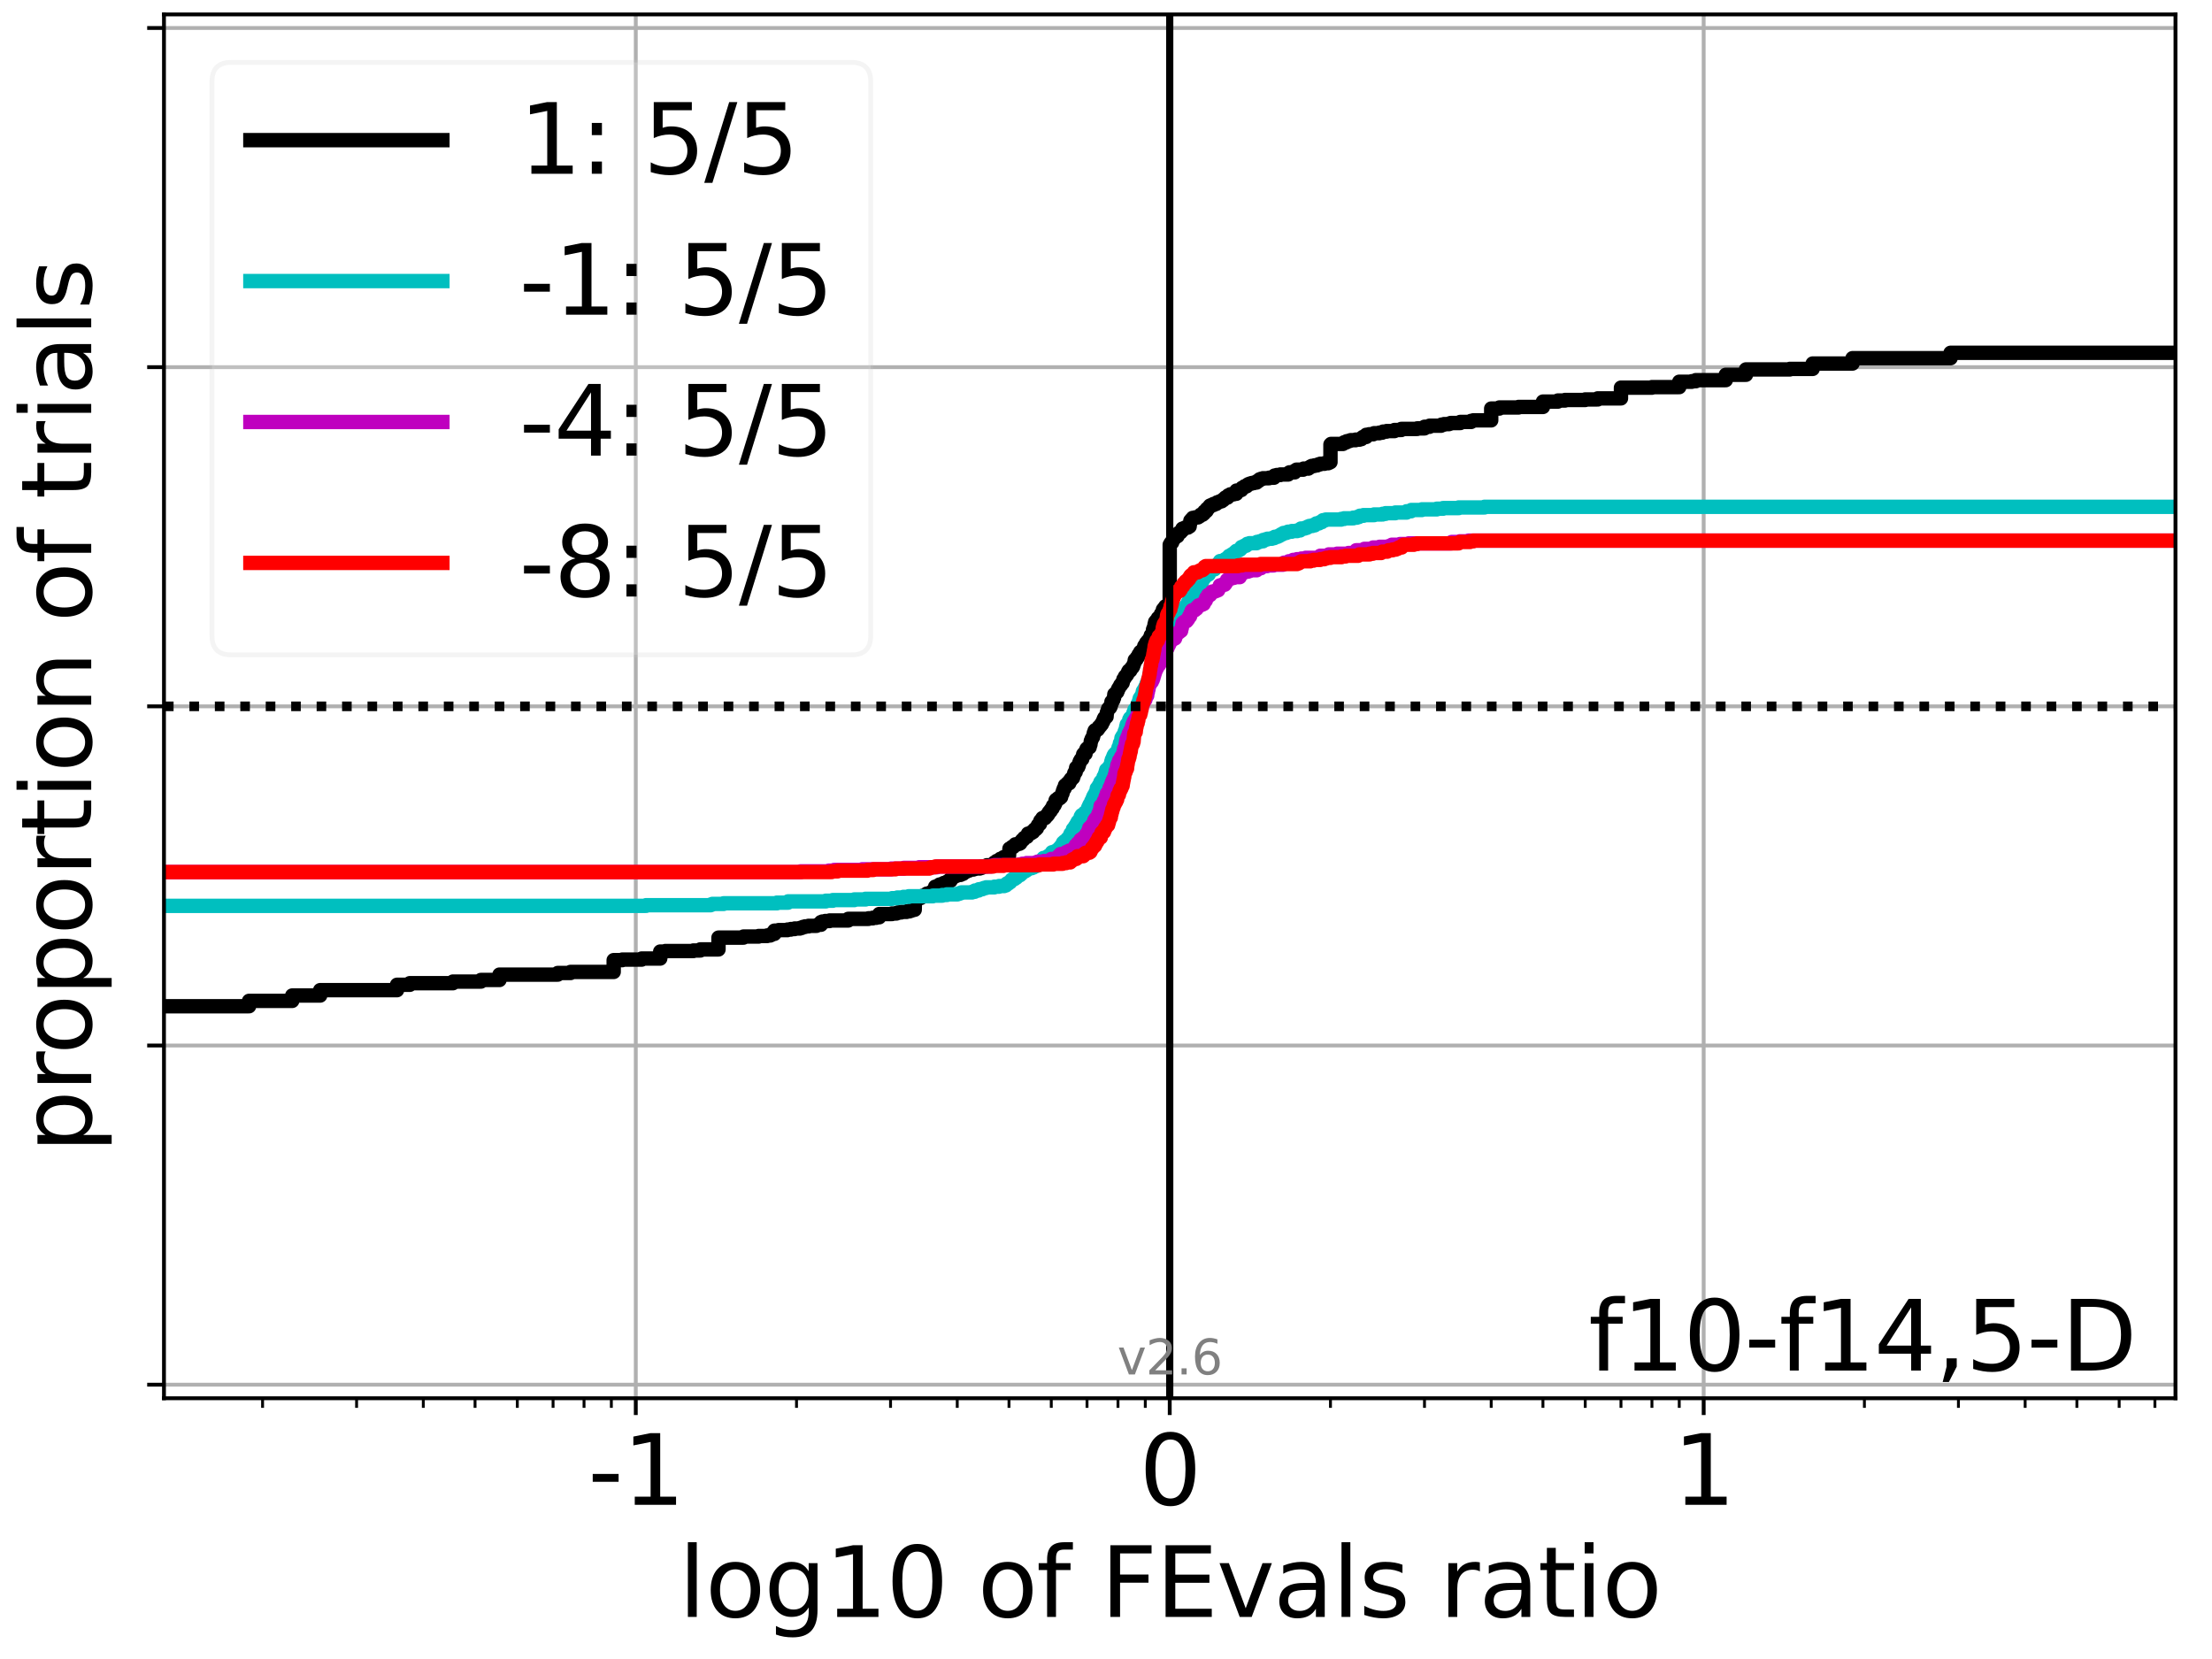 <?xml version="1.0" encoding="utf-8" standalone="no"?>
<!DOCTYPE svg PUBLIC "-//W3C//DTD SVG 1.1//EN"
  "http://www.w3.org/Graphics/SVG/1.1/DTD/svg11.dtd">
<svg xmlns:xlink="http://www.w3.org/1999/xlink" width="460.8pt" height="345.6pt" viewBox="0 0 460.8 345.6" xmlns="http://www.w3.org/2000/svg" version="1.1">
 <defs>
  <style type="text/css">*{stroke-linejoin: round; stroke-linecap: butt}</style>
 </defs>
 <g id="figure_1">
  <g id="patch_1">
   <path d="M 0 345.6 
L 460.8 345.6 
L 460.8 0 
L 0 0 
z
" style="fill: #ffffff"/>
  </g>
  <g id="axes_1">
   <g id="patch_2">
    <path d="M 34.16 291.28 
L 453.192 291.28 
L 453.192 3 
L 34.16 3 
z
" style="fill: #ffffff"/>
   </g>
   <g id="matplotlib.axis_1">
    <g id="xtick_1">
     <g id="line2d_1">
      <path d="M 132.445 291.28 
L 132.445 3 
" clip-path="url(#p2e8deb8e41)" style="fill: none; stroke: #b0b0b0; stroke-width: 0.8; stroke-linecap: square"/>
     </g>
     <g id="line2d_2">
      <defs>
       <path id="mf6a8b30d07" d="M 0 0 
L 0 3.5 
" style="stroke: #000000; stroke-width: 0.8"/>
      </defs>
      <g>
       <use xlink:href="#mf6a8b30d07" x="132.445" y="291.28" style="stroke: #000000; stroke-width: 0.8"/>
      </g>
     </g>
     <g id="text_1">
      <!-- -1 -->
      <g transform="translate(122.475 313.477)scale(0.2 -0.2)">
       <defs>
        <path id="DejaVuSans-2d" d="M 313 2009 
L 1997 2009 
L 1997 1497 
L 313 1497 
L 313 2009 
z
" transform="scale(0.016)"/>
        <path id="DejaVuSans-31" d="M 794 531 
L 1825 531 
L 1825 4091 
L 703 3866 
L 703 4441 
L 1819 4666 
L 2450 4666 
L 2450 531 
L 3481 531 
L 3481 0 
L 794 0 
L 794 531 
z
" transform="scale(0.016)"/>
       </defs>
       <use xlink:href="#DejaVuSans-2d"/>
       <use xlink:href="#DejaVuSans-31" x="36.084"/>
      </g>
     </g>
    </g>
    <g id="xtick_2">
     <g id="line2d_3">
      <path d="M 243.676 291.28 
L 243.676 3 
" clip-path="url(#p2e8deb8e41)" style="fill: none; stroke: #b0b0b0; stroke-width: 0.8; stroke-linecap: square"/>
     </g>
     <g id="line2d_4">
      <g>
       <use xlink:href="#mf6a8b30d07" x="243.676" y="291.28" style="stroke: #000000; stroke-width: 0.8"/>
      </g>
     </g>
     <g id="text_2">
      <!-- 0 -->
      <g transform="translate(237.314 313.477)scale(0.2 -0.2)">
       <defs>
        <path id="DejaVuSans-30" d="M 2034 4250 
Q 1547 4250 1301 3770 
Q 1056 3291 1056 2328 
Q 1056 1369 1301 889 
Q 1547 409 2034 409 
Q 2525 409 2770 889 
Q 3016 1369 3016 2328 
Q 3016 3291 2770 3770 
Q 2525 4250 2034 4250 
z
M 2034 4750 
Q 2819 4750 3233 4129 
Q 3647 3509 3647 2328 
Q 3647 1150 3233 529 
Q 2819 -91 2034 -91 
Q 1250 -91 836 529 
Q 422 1150 422 2328 
Q 422 3509 836 4129 
Q 1250 4750 2034 4750 
z
" transform="scale(0.016)"/>
       </defs>
       <use xlink:href="#DejaVuSans-30"/>
      </g>
     </g>
    </g>
    <g id="xtick_3">
     <g id="line2d_5">
      <path d="M 354.907 291.28 
L 354.907 3 
" clip-path="url(#p2e8deb8e41)" style="fill: none; stroke: #b0b0b0; stroke-width: 0.8; stroke-linecap: square"/>
     </g>
     <g id="line2d_6">
      <g>
       <use xlink:href="#mf6a8b30d07" x="354.907" y="291.28" style="stroke: #000000; stroke-width: 0.8"/>
      </g>
     </g>
     <g id="text_3">
      <!-- 1 -->
      <g transform="translate(348.545 313.477)scale(0.2 -0.2)">
       <use xlink:href="#DejaVuSans-31"/>
      </g>
     </g>
    </g>
    <g id="xtick_4">
     <g id="line2d_7">
      <defs>
       <path id="me2978d32fd" d="M 0 0 
L 0 2 
" style="stroke: #000000; stroke-width: 0.6"/>
      </defs>
      <g>
       <use xlink:href="#me2978d32fd" x="54.698" y="291.28" style="stroke: #000000; stroke-width: 0.6"/>
      </g>
     </g>
    </g>
    <g id="xtick_5">
     <g id="line2d_8">
      <g>
       <use xlink:href="#me2978d32fd" x="74.284" y="291.28" style="stroke: #000000; stroke-width: 0.6"/>
      </g>
     </g>
    </g>
    <g id="xtick_6">
     <g id="line2d_9">
      <g>
       <use xlink:href="#me2978d32fd" x="88.182" y="291.28" style="stroke: #000000; stroke-width: 0.6"/>
      </g>
     </g>
    </g>
    <g id="xtick_7">
     <g id="line2d_10">
      <g>
       <use xlink:href="#me2978d32fd" x="98.961" y="291.28" style="stroke: #000000; stroke-width: 0.6"/>
      </g>
     </g>
    </g>
    <g id="xtick_8">
     <g id="line2d_11">
      <g>
       <use xlink:href="#me2978d32fd" x="107.768" y="291.28" style="stroke: #000000; stroke-width: 0.6"/>
      </g>
     </g>
    </g>
    <g id="xtick_9">
     <g id="line2d_12">
      <g>
       <use xlink:href="#me2978d32fd" x="115.215" y="291.28" style="stroke: #000000; stroke-width: 0.6"/>
      </g>
     </g>
    </g>
    <g id="xtick_10">
     <g id="line2d_13">
      <g>
       <use xlink:href="#me2978d32fd" x="121.665" y="291.28" style="stroke: #000000; stroke-width: 0.6"/>
      </g>
     </g>
    </g>
    <g id="xtick_11">
     <g id="line2d_14">
      <g>
       <use xlink:href="#me2978d32fd" x="127.355" y="291.28" style="stroke: #000000; stroke-width: 0.6"/>
      </g>
     </g>
    </g>
    <g id="xtick_12">
     <g id="line2d_15">
      <g>
       <use xlink:href="#me2978d32fd" x="165.929" y="291.28" style="stroke: #000000; stroke-width: 0.6"/>
      </g>
     </g>
    </g>
    <g id="xtick_13">
     <g id="line2d_16">
      <g>
       <use xlink:href="#me2978d32fd" x="185.516" y="291.28" style="stroke: #000000; stroke-width: 0.6"/>
      </g>
     </g>
    </g>
    <g id="xtick_14">
     <g id="line2d_17">
      <g>
       <use xlink:href="#me2978d32fd" x="199.413" y="291.28" style="stroke: #000000; stroke-width: 0.6"/>
      </g>
     </g>
    </g>
    <g id="xtick_15">
     <g id="line2d_18">
      <g>
       <use xlink:href="#me2978d32fd" x="210.192" y="291.28" style="stroke: #000000; stroke-width: 0.6"/>
      </g>
     </g>
    </g>
    <g id="xtick_16">
     <g id="line2d_19">
      <g>
       <use xlink:href="#me2978d32fd" x="219" y="291.28" style="stroke: #000000; stroke-width: 0.6"/>
      </g>
     </g>
    </g>
    <g id="xtick_17">
     <g id="line2d_20">
      <g>
       <use xlink:href="#me2978d32fd" x="226.446" y="291.28" style="stroke: #000000; stroke-width: 0.6"/>
      </g>
     </g>
    </g>
    <g id="xtick_18">
     <g id="line2d_21">
      <g>
       <use xlink:href="#me2978d32fd" x="232.897" y="291.28" style="stroke: #000000; stroke-width: 0.6"/>
      </g>
     </g>
    </g>
    <g id="xtick_19">
     <g id="line2d_22">
      <g>
       <use xlink:href="#me2978d32fd" x="238.586" y="291.28" style="stroke: #000000; stroke-width: 0.6"/>
      </g>
     </g>
    </g>
    <g id="xtick_20">
     <g id="line2d_23">
      <g>
       <use xlink:href="#me2978d32fd" x="277.16" y="291.28" style="stroke: #000000; stroke-width: 0.6"/>
      </g>
     </g>
    </g>
    <g id="xtick_21">
     <g id="line2d_24">
      <g>
       <use xlink:href="#me2978d32fd" x="296.747" y="291.28" style="stroke: #000000; stroke-width: 0.6"/>
      </g>
     </g>
    </g>
    <g id="xtick_22">
     <g id="line2d_25">
      <g>
       <use xlink:href="#me2978d32fd" x="310.644" y="291.28" style="stroke: #000000; stroke-width: 0.6"/>
      </g>
     </g>
    </g>
    <g id="xtick_23">
     <g id="line2d_26">
      <g>
       <use xlink:href="#me2978d32fd" x="321.423" y="291.28" style="stroke: #000000; stroke-width: 0.6"/>
      </g>
     </g>
    </g>
    <g id="xtick_24">
     <g id="line2d_27">
      <g>
       <use xlink:href="#me2978d32fd" x="330.231" y="291.28" style="stroke: #000000; stroke-width: 0.6"/>
      </g>
     </g>
    </g>
    <g id="xtick_25">
     <g id="line2d_28">
      <g>
       <use xlink:href="#me2978d32fd" x="337.677" y="291.28" style="stroke: #000000; stroke-width: 0.6"/>
      </g>
     </g>
    </g>
    <g id="xtick_26">
     <g id="line2d_29">
      <g>
       <use xlink:href="#me2978d32fd" x="344.128" y="291.28" style="stroke: #000000; stroke-width: 0.6"/>
      </g>
     </g>
    </g>
    <g id="xtick_27">
     <g id="line2d_30">
      <g>
       <use xlink:href="#me2978d32fd" x="349.817" y="291.28" style="stroke: #000000; stroke-width: 0.6"/>
      </g>
     </g>
    </g>
    <g id="xtick_28">
     <g id="line2d_31">
      <g>
       <use xlink:href="#me2978d32fd" x="388.391" y="291.28" style="stroke: #000000; stroke-width: 0.6"/>
      </g>
     </g>
    </g>
    <g id="xtick_29">
     <g id="line2d_32">
      <g>
       <use xlink:href="#me2978d32fd" x="407.978" y="291.28" style="stroke: #000000; stroke-width: 0.6"/>
      </g>
     </g>
    </g>
    <g id="xtick_30">
     <g id="line2d_33">
      <g>
       <use xlink:href="#me2978d32fd" x="421.875" y="291.28" style="stroke: #000000; stroke-width: 0.6"/>
      </g>
     </g>
    </g>
    <g id="xtick_31">
     <g id="line2d_34">
      <g>
       <use xlink:href="#me2978d32fd" x="432.654" y="291.28" style="stroke: #000000; stroke-width: 0.6"/>
      </g>
     </g>
    </g>
    <g id="xtick_32">
     <g id="line2d_35">
      <g>
       <use xlink:href="#me2978d32fd" x="441.462" y="291.28" style="stroke: #000000; stroke-width: 0.6"/>
      </g>
     </g>
    </g>
    <g id="xtick_33">
     <g id="line2d_36">
      <g>
       <use xlink:href="#me2978d32fd" x="448.908" y="291.28" style="stroke: #000000; stroke-width: 0.6"/>
      </g>
     </g>
    </g>
    <g id="text_4">
     <!-- log10 of FEvals ratio -->
     <g transform="translate(141.371 336.833)scale(0.2 -0.2)">
      <defs>
       <path id="DejaVuSans-6c" d="M 603 4863 
L 1178 4863 
L 1178 0 
L 603 0 
L 603 4863 
z
" transform="scale(0.016)"/>
       <path id="DejaVuSans-6f" d="M 1959 3097 
Q 1497 3097 1228 2736 
Q 959 2375 959 1747 
Q 959 1119 1226 758 
Q 1494 397 1959 397 
Q 2419 397 2687 759 
Q 2956 1122 2956 1747 
Q 2956 2369 2687 2733 
Q 2419 3097 1959 3097 
z
M 1959 3584 
Q 2709 3584 3137 3096 
Q 3566 2609 3566 1747 
Q 3566 888 3137 398 
Q 2709 -91 1959 -91 
Q 1206 -91 779 398 
Q 353 888 353 1747 
Q 353 2609 779 3096 
Q 1206 3584 1959 3584 
z
" transform="scale(0.016)"/>
       <path id="DejaVuSans-67" d="M 2906 1791 
Q 2906 2416 2648 2759 
Q 2391 3103 1925 3103 
Q 1463 3103 1205 2759 
Q 947 2416 947 1791 
Q 947 1169 1205 825 
Q 1463 481 1925 481 
Q 2391 481 2648 825 
Q 2906 1169 2906 1791 
z
M 3481 434 
Q 3481 -459 3084 -895 
Q 2688 -1331 1869 -1331 
Q 1566 -1331 1297 -1286 
Q 1028 -1241 775 -1147 
L 775 -588 
Q 1028 -725 1275 -790 
Q 1522 -856 1778 -856 
Q 2344 -856 2625 -561 
Q 2906 -266 2906 331 
L 2906 616 
Q 2728 306 2450 153 
Q 2172 0 1784 0 
Q 1141 0 747 490 
Q 353 981 353 1791 
Q 353 2603 747 3093 
Q 1141 3584 1784 3584 
Q 2172 3584 2450 3431 
Q 2728 3278 2906 2969 
L 2906 3500 
L 3481 3500 
L 3481 434 
z
" transform="scale(0.016)"/>
       <path id="DejaVuSans-20" transform="scale(0.016)"/>
       <path id="DejaVuSans-66" d="M 2375 4863 
L 2375 4384 
L 1825 4384 
Q 1516 4384 1395 4259 
Q 1275 4134 1275 3809 
L 1275 3500 
L 2222 3500 
L 2222 3053 
L 1275 3053 
L 1275 0 
L 697 0 
L 697 3053 
L 147 3053 
L 147 3500 
L 697 3500 
L 697 3744 
Q 697 4328 969 4595 
Q 1241 4863 1831 4863 
L 2375 4863 
z
" transform="scale(0.016)"/>
       <path id="DejaVuSans-46" d="M 628 4666 
L 3309 4666 
L 3309 4134 
L 1259 4134 
L 1259 2759 
L 3109 2759 
L 3109 2228 
L 1259 2228 
L 1259 0 
L 628 0 
L 628 4666 
z
" transform="scale(0.016)"/>
       <path id="DejaVuSans-45" d="M 628 4666 
L 3578 4666 
L 3578 4134 
L 1259 4134 
L 1259 2753 
L 3481 2753 
L 3481 2222 
L 1259 2222 
L 1259 531 
L 3634 531 
L 3634 0 
L 628 0 
L 628 4666 
z
" transform="scale(0.016)"/>
       <path id="DejaVuSans-76" d="M 191 3500 
L 800 3500 
L 1894 563 
L 2988 3500 
L 3597 3500 
L 2284 0 
L 1503 0 
L 191 3500 
z
" transform="scale(0.016)"/>
       <path id="DejaVuSans-61" d="M 2194 1759 
Q 1497 1759 1228 1600 
Q 959 1441 959 1056 
Q 959 750 1161 570 
Q 1363 391 1709 391 
Q 2188 391 2477 730 
Q 2766 1069 2766 1631 
L 2766 1759 
L 2194 1759 
z
M 3341 1997 
L 3341 0 
L 2766 0 
L 2766 531 
Q 2569 213 2275 61 
Q 1981 -91 1556 -91 
Q 1019 -91 701 211 
Q 384 513 384 1019 
Q 384 1609 779 1909 
Q 1175 2209 1959 2209 
L 2766 2209 
L 2766 2266 
Q 2766 2663 2505 2880 
Q 2244 3097 1772 3097 
Q 1472 3097 1187 3025 
Q 903 2953 641 2809 
L 641 3341 
Q 956 3463 1253 3523 
Q 1550 3584 1831 3584 
Q 2591 3584 2966 3190 
Q 3341 2797 3341 1997 
z
" transform="scale(0.016)"/>
       <path id="DejaVuSans-73" d="M 2834 3397 
L 2834 2853 
Q 2591 2978 2328 3040 
Q 2066 3103 1784 3103 
Q 1356 3103 1142 2972 
Q 928 2841 928 2578 
Q 928 2378 1081 2264 
Q 1234 2150 1697 2047 
L 1894 2003 
Q 2506 1872 2764 1633 
Q 3022 1394 3022 966 
Q 3022 478 2636 193 
Q 2250 -91 1575 -91 
Q 1294 -91 989 -36 
Q 684 19 347 128 
L 347 722 
Q 666 556 975 473 
Q 1284 391 1588 391 
Q 1994 391 2212 530 
Q 2431 669 2431 922 
Q 2431 1156 2273 1281 
Q 2116 1406 1581 1522 
L 1381 1569 
Q 847 1681 609 1914 
Q 372 2147 372 2553 
Q 372 3047 722 3315 
Q 1072 3584 1716 3584 
Q 2034 3584 2315 3537 
Q 2597 3491 2834 3397 
z
" transform="scale(0.016)"/>
       <path id="DejaVuSans-72" d="M 2631 2963 
Q 2534 3019 2420 3045 
Q 2306 3072 2169 3072 
Q 1681 3072 1420 2755 
Q 1159 2438 1159 1844 
L 1159 0 
L 581 0 
L 581 3500 
L 1159 3500 
L 1159 2956 
Q 1341 3275 1631 3429 
Q 1922 3584 2338 3584 
Q 2397 3584 2469 3576 
Q 2541 3569 2628 3553 
L 2631 2963 
z
" transform="scale(0.016)"/>
       <path id="DejaVuSans-74" d="M 1172 4494 
L 1172 3500 
L 2356 3500 
L 2356 3053 
L 1172 3053 
L 1172 1153 
Q 1172 725 1289 603 
Q 1406 481 1766 481 
L 2356 481 
L 2356 0 
L 1766 0 
Q 1100 0 847 248 
Q 594 497 594 1153 
L 594 3053 
L 172 3053 
L 172 3500 
L 594 3500 
L 594 4494 
L 1172 4494 
z
" transform="scale(0.016)"/>
       <path id="DejaVuSans-69" d="M 603 3500 
L 1178 3500 
L 1178 0 
L 603 0 
L 603 3500 
z
M 603 4863 
L 1178 4863 
L 1178 4134 
L 603 4134 
L 603 4863 
z
" transform="scale(0.016)"/>
      </defs>
      <use xlink:href="#DejaVuSans-6c"/>
      <use xlink:href="#DejaVuSans-6f" x="27.783"/>
      <use xlink:href="#DejaVuSans-67" x="88.965"/>
      <use xlink:href="#DejaVuSans-31" x="152.441"/>
      <use xlink:href="#DejaVuSans-30" x="216.064"/>
      <use xlink:href="#DejaVuSans-20" x="279.688"/>
      <use xlink:href="#DejaVuSans-6f" x="311.475"/>
      <use xlink:href="#DejaVuSans-66" x="372.656"/>
      <use xlink:href="#DejaVuSans-20" x="407.861"/>
      <use xlink:href="#DejaVuSans-46" x="439.648"/>
      <use xlink:href="#DejaVuSans-45" x="497.168"/>
      <use xlink:href="#DejaVuSans-76" x="560.352"/>
      <use xlink:href="#DejaVuSans-61" x="619.531"/>
      <use xlink:href="#DejaVuSans-6c" x="680.811"/>
      <use xlink:href="#DejaVuSans-73" x="708.594"/>
      <use xlink:href="#DejaVuSans-20" x="760.693"/>
      <use xlink:href="#DejaVuSans-72" x="792.48"/>
      <use xlink:href="#DejaVuSans-61" x="833.594"/>
      <use xlink:href="#DejaVuSans-74" x="894.873"/>
      <use xlink:href="#DejaVuSans-69" x="934.082"/>
      <use xlink:href="#DejaVuSans-6f" x="961.865"/>
     </g>
    </g>
   </g>
   <g id="matplotlib.axis_2">
    <g id="ytick_1">
     <g id="line2d_37">
      <path d="M 34.16 288.454 
L 453.192 288.454 
" clip-path="url(#p2e8deb8e41)" style="fill: none; stroke: #b0b0b0; stroke-width: 0.8; stroke-linecap: square"/>
     </g>
     <g id="line2d_38">
      <defs>
       <path id="ma2d06f2912" d="M 0 0 
L -3.5 0 
" style="stroke: #000000; stroke-width: 0.8"/>
      </defs>
      <g>
       <use xlink:href="#ma2d06f2912" x="34.16" y="288.454" style="stroke: #000000; stroke-width: 0.8"/>
      </g>
     </g>
    </g>
    <g id="ytick_2">
     <g id="line2d_39">
      <path d="M 34.16 217.797 
L 453.192 217.797 
" clip-path="url(#p2e8deb8e41)" style="fill: none; stroke: #b0b0b0; stroke-width: 0.8; stroke-linecap: square"/>
     </g>
     <g id="line2d_40">
      <g>
       <use xlink:href="#ma2d06f2912" x="34.16" y="217.797" style="stroke: #000000; stroke-width: 0.8"/>
      </g>
     </g>
    </g>
    <g id="ytick_3">
     <g id="line2d_41">
      <path d="M 34.16 147.14 
L 453.192 147.14 
" clip-path="url(#p2e8deb8e41)" style="fill: none; stroke: #b0b0b0; stroke-width: 0.8; stroke-linecap: square"/>
     </g>
     <g id="line2d_42">
      <g>
       <use xlink:href="#ma2d06f2912" x="34.16" y="147.14" style="stroke: #000000; stroke-width: 0.8"/>
      </g>
     </g>
    </g>
    <g id="ytick_4">
     <g id="line2d_43">
      <path d="M 34.16 76.483 
L 453.192 76.483 
" clip-path="url(#p2e8deb8e41)" style="fill: none; stroke: #b0b0b0; stroke-width: 0.8; stroke-linecap: square"/>
     </g>
     <g id="line2d_44">
      <g>
       <use xlink:href="#ma2d06f2912" x="34.16" y="76.483" style="stroke: #000000; stroke-width: 0.8"/>
      </g>
     </g>
    </g>
    <g id="ytick_5">
     <g id="line2d_45">
      <path d="M 34.16 5.826 
L 453.192 5.826 
" clip-path="url(#p2e8deb8e41)" style="fill: none; stroke: #b0b0b0; stroke-width: 0.8; stroke-linecap: square"/>
     </g>
     <g id="line2d_46">
      <g>
       <use xlink:href="#ma2d06f2912" x="34.16" y="5.826" style="stroke: #000000; stroke-width: 0.8"/>
      </g>
     </g>
    </g>
    <g id="text_5">
     <!-- proportion of trials -->
     <g transform="translate(19.001 240.146)rotate(-90)scale(0.2 -0.2)">
      <defs>
       <path id="DejaVuSans-70" d="M 1159 525 
L 1159 -1331 
L 581 -1331 
L 581 3500 
L 1159 3500 
L 1159 2969 
Q 1341 3281 1617 3432 
Q 1894 3584 2278 3584 
Q 2916 3584 3314 3078 
Q 3713 2572 3713 1747 
Q 3713 922 3314 415 
Q 2916 -91 2278 -91 
Q 1894 -91 1617 61 
Q 1341 213 1159 525 
z
M 3116 1747 
Q 3116 2381 2855 2742 
Q 2594 3103 2138 3103 
Q 1681 3103 1420 2742 
Q 1159 2381 1159 1747 
Q 1159 1113 1420 752 
Q 1681 391 2138 391 
Q 2594 391 2855 752 
Q 3116 1113 3116 1747 
z
" transform="scale(0.016)"/>
       <path id="DejaVuSans-6e" d="M 3513 2113 
L 3513 0 
L 2938 0 
L 2938 2094 
Q 2938 2591 2744 2837 
Q 2550 3084 2163 3084 
Q 1697 3084 1428 2787 
Q 1159 2491 1159 1978 
L 1159 0 
L 581 0 
L 581 3500 
L 1159 3500 
L 1159 2956 
Q 1366 3272 1645 3428 
Q 1925 3584 2291 3584 
Q 2894 3584 3203 3211 
Q 3513 2838 3513 2113 
z
" transform="scale(0.016)"/>
      </defs>
      <use xlink:href="#DejaVuSans-70"/>
      <use xlink:href="#DejaVuSans-72" x="63.477"/>
      <use xlink:href="#DejaVuSans-6f" x="102.34"/>
      <use xlink:href="#DejaVuSans-70" x="163.521"/>
      <use xlink:href="#DejaVuSans-6f" x="226.998"/>
      <use xlink:href="#DejaVuSans-72" x="288.18"/>
      <use xlink:href="#DejaVuSans-74" x="329.293"/>
      <use xlink:href="#DejaVuSans-69" x="368.502"/>
      <use xlink:href="#DejaVuSans-6f" x="396.285"/>
      <use xlink:href="#DejaVuSans-6e" x="457.467"/>
      <use xlink:href="#DejaVuSans-20" x="520.846"/>
      <use xlink:href="#DejaVuSans-6f" x="552.633"/>
      <use xlink:href="#DejaVuSans-66" x="613.814"/>
      <use xlink:href="#DejaVuSans-20" x="649.02"/>
      <use xlink:href="#DejaVuSans-74" x="680.807"/>
      <use xlink:href="#DejaVuSans-72" x="720.016"/>
      <use xlink:href="#DejaVuSans-69" x="761.129"/>
      <use xlink:href="#DejaVuSans-61" x="788.912"/>
      <use xlink:href="#DejaVuSans-6c" x="850.191"/>
      <use xlink:href="#DejaVuSans-73" x="877.975"/>
     </g>
    </g>
   </g>
   <g id="line2d_47">
    <path d="M 34.16 209.617 
L 51.883 209.617 
L 51.883 208.501 
L 60.873 208.501 
L 60.873 207.384 
L 66.7 207.384 
L 66.7 206.267 
L 82.707 206.267 
L 82.707 205.151 
L 85.367 205.151 
L 85.367 204.816 
L 94.357 204.816 
L 94.357 204.481 
L 100.184 204.481 
L 100.184 204.146 
L 104.051 204.146 
L 104.051 203.029 
L 116.191 203.029 
L 116.191 202.694 
L 118.851 202.694 
L 118.851 202.471 
L 127.841 202.471 
L 127.841 200.014 
L 129.63 200.014 
L 129.63 199.902 
L 133.668 199.902 
L 133.668 199.679 
L 137.535 199.679 
L 137.535 198.227 
L 138.62 198.227 
L 138.62 198.116 
L 144.447 198.116 
L 144.447 198.004 
L 145.884 198.004 
L 145.884 197.781 
L 149.675 197.781 
L 149.675 195.324 
L 154.874 195.324 
L 154.874 195.101 
L 158.024 195.101 
L 158.024 194.989 
L 159.793 194.989 
L 159.793 194.877 
L 160.454 194.877 
L 160.454 194.766 
L 160.701 194.766 
L 160.701 194.542 
L 161.325 194.542 
L 161.325 193.872 
L 162.179 193.872 
L 162.179 193.761 
L 164.034 193.761 
L 164.034 193.649 
L 164.729 193.649 
L 164.729 193.537 
L 165.55 193.537 
L 165.55 193.426 
L 166.624 193.426 
L 166.624 193.314 
L 167.014 193.314 
L 167.014 193.202 
L 167.283 193.202 
L 167.283 193.091 
L 167.718 193.091 
L 167.718 192.979 
L 168.447 192.979 
L 168.447 192.867 
L 170.08 192.867 
L 170.08 192.756 
L 170.327 192.756 
L 170.327 192.644 
L 171.018 192.644 
L 171.018 192.086 
L 171.3 192.086 
L 171.3 191.974 
L 171.921 191.974 
L 171.921 191.862 
L 172.842 191.862 
L 172.842 191.751 
L 176.708 191.751 
L 176.708 191.416 
L 180.911 191.416 
L 180.911 191.304 
L 181.798 191.304 
L 181.798 191.192 
L 182.535 191.192 
L 182.535 191.081 
L 183.159 191.081 
L 183.159 190.411 
L 185.818 190.411 
L 185.818 190.299 
L 186.739 190.299 
L 186.739 190.187 
L 187.069 190.187 
L 187.069 190.076 
L 187.737 190.076 
L 187.737 189.964 
L 188.848 189.964 
L 188.848 189.852 
L 189.455 189.852 
L 189.455 189.741 
L 189.797 189.741 
L 189.797 189.629 
L 190.123 189.629 
L 190.123 189.517 
L 190.554 189.517 
L 190.605 187.172 
L 191.31 187.172 
L 191.31 187.061 
L 191.817 187.061 
L 191.817 186.949 
L 191.978 186.949 
L 192.006 186.726 
L 192.183 186.726 
L 192.183 186.614 
L 192.673 186.614 
L 192.673 186.502 
L 192.827 186.502 
L 192.827 186.391 
L 192.94 186.391 
L 192.94 186.279 
L 193.059 186.279 
L 193.059 186.167 
L 193.494 186.167 
L 193.494 186.056 
L 193.9 186.056 
L 193.9 185.944 
L 194.038 185.944 
L 194.12 185.721 
L 194.559 185.721 
L 194.568 185.497 
L 194.733 185.497 
L 194.809 184.716 
L 195.227 184.716 
L 195.227 184.604 
L 195.491 184.604 
L 195.554 184.381 
L 195.723 184.381 
L 195.723 184.269 
L 196.312 184.269 
L 196.391 184.046 
L 196.628 184.046 
L 196.628 183.934 
L 197.287 183.934 
L 197.386 183.599 
L 197.603 183.599 
L 197.603 183.487 
L 198.024 183.487 
L 198.052 183.041 
L 198.271 183.041 
L 198.271 182.929 
L 198.451 182.929 
L 198.542 182.706 
L 198.577 182.706 
L 198.577 182.594 
L 198.809 182.594 
L 198.809 182.482 
L 199.209 182.482 
L 199.244 182.259 
L 200.084 182.259 
L 200.084 182.147 
L 200.331 182.147 
L 200.331 182.036 
L 200.624 182.036 
L 200.636 181.812 
L 200.842 181.812 
L 200.842 181.701 
L 201.089 181.701 
L 201.089 181.589 
L 201.304 181.589 
L 201.325 181.366 
L 201.866 181.366 
L 201.866 181.254 
L 202.062 181.254 
L 202.062 181.142 
L 202.746 181.142 
L 202.746 181.031 
L 203.11 181.031 
L 203.11 180.919 
L 204.105 180.919 
L 204.105 180.807 
L 204.474 180.807 
L 204.502 180.472 
L 205.588 180.472 
L 205.588 180.249 
L 206.744 180.249 
L 206.744 180.137 
L 207.074 180.137 
L 207.134 179.691 
L 207.508 179.691 
L 207.617 179.356 
L 208.297 179.356 
L 208.392 178.909 
L 208.937 178.909 
L 209.046 178.574 
L 209.885 178.574 
L 209.885 178.462 
L 210.077 178.462 
L 210.077 178.351 
L 210.192 178.351 
L 210.289 176.787 
L 210.586 176.787 
L 210.586 176.676 
L 210.755 176.676 
L 210.778 176.452 
L 211.099 176.452 
L 211.126 176.229 
L 211.311 176.229 
L 211.311 176.117 
L 211.435 176.117 
L 211.495 175.894 
L 211.997 175.894 
L 211.997 175.782 
L 212.369 175.782 
L 212.369 175.671 
L 212.554 175.671 
L 212.633 175.336 
L 212.738 175.336 
L 212.738 175.224 
L 212.87 175.224 
L 212.913 175.001 
L 213.065 175.001 
L 213.065 174.889 
L 213.218 174.889 
L 213.328 174.666 
L 213.333 174.666 
L 213.333 174.554 
L 213.508 174.554 
L 213.508 174.442 
L 213.706 174.442 
L 213.706 174.331 
L 213.951 174.331 
L 213.99 174.107 
L 214.067 174.107 
L 214.149 173.661 
L 214.547 173.661 
L 214.547 173.549 
L 214.865 173.549 
L 214.895 173.326 
L 215.223 173.326 
L 215.305 172.991 
L 215.44 172.991 
L 215.512 172.767 
L 215.786 172.767 
L 215.882 172.544 
L 216.011 172.544 
L 216.107 172.097 
L 216.123 172.097 
L 216.222 171.874 
L 216.315 171.874 
L 216.315 171.762 
L 216.477 171.762 
L 216.477 171.651 
L 216.643 171.651 
L 216.729 170.981 
L 216.829 170.981 
L 216.829 170.869 
L 217.039 170.869 
L 217.105 170.534 
L 217.153 170.534 
L 217.153 170.422 
L 217.711 170.422 
L 217.783 170.087 
L 217.966 170.087 
L 217.966 169.976 
L 218.112 169.976 
L 218.119 169.752 
L 218.304 169.752 
L 218.332 169.529 
L 218.445 169.529 
L 218.494 169.194 
L 218.652 169.194 
L 218.679 168.971 
L 218.873 168.971 
L 218.926 168.636 
L 219.027 168.636 
L 219.103 168.412 
L 219.264 168.412 
L 219.363 167.854 
L 219.555 167.854 
L 219.555 167.742 
L 219.67 167.742 
L 219.736 167.407 
L 219.832 167.407 
L 219.899 166.737 
L 219.969 166.737 
L 219.969 166.626 
L 220.323 166.626 
L 220.396 166.291 
L 220.799 166.291 
L 220.799 166.179 
L 220.922 166.179 
L 220.922 166.067 
L 221.04 166.067 
L 221.144 165.621 
L 221.158 165.621 
L 221.252 165.286 
L 221.335 165.286 
L 221.434 164.727 
L 221.492 164.727 
L 221.594 164.281 
L 221.768 164.281 
L 221.858 163.611 
L 221.999 163.611 
L 221.999 163.499 
L 222.266 163.499 
L 222.348 163.164 
L 222.745 163.164 
L 222.768 162.717 
L 222.908 162.717 
L 222.908 162.606 
L 223.044 162.606 
L 223.085 162.271 
L 223.268 162.271 
L 223.268 162.159 
L 223.415 162.159 
L 223.415 162.047 
L 223.537 162.047 
L 223.6 161.601 
L 223.69 161.601 
L 223.79 161.042 
L 223.837 161.042 
L 223.909 160.819 
L 224.089 160.819 
L 224.181 159.926 
L 224.378 159.926 
L 224.378 159.814 
L 224.601 159.814 
L 224.707 159.479 
L 224.738 159.479 
L 224.821 158.921 
L 224.909 158.921 
L 224.944 158.586 
L 225.046 158.586 
L 225.134 158.251 
L 225.332 158.251 
L 225.332 158.139 
L 225.447 158.139 
L 225.527 157.581 
L 225.598 157.581 
L 225.645 157.134 
L 225.73 157.134 
L 225.73 157.022 
L 226.131 157.022 
L 226.206 156.352 
L 226.271 156.352 
L 226.343 156.017 
L 226.446 156.017 
L 226.446 155.906 
L 226.635 155.906 
L 226.635 155.794 
L 226.818 155.794 
L 226.818 155.682 
L 226.987 155.682 
L 227.09 155.124 
L 227.154 155.124 
L 227.242 154.342 
L 227.322 154.342 
L 227.422 153.896 
L 227.5 153.896 
L 227.607 153.561 
L 227.695 153.561 
L 227.796 153.002 
L 227.855 153.002 
L 227.867 152.667 
L 227.976 152.667 
L 228.029 152.221 
L 228.125 152.221 
L 228.125 152.109 
L 228.45 152.109 
L 228.45 151.997 
L 228.683 151.997 
L 228.729 151.774 
L 228.838 151.774 
L 228.882 151.439 
L 229.078 151.439 
L 229.15 151.216 
L 229.273 151.216 
L 229.364 150.881 
L 229.538 150.881 
L 229.607 150.546 
L 229.657 150.546 
L 229.703 150.322 
L 229.827 150.322 
L 229.934 149.764 
L 229.952 149.764 
L 230.047 149.541 
L 230.299 149.541 
L 230.359 149.317 
L 230.515 149.317 
L 230.579 148.424 
L 230.631 148.424 
L 230.737 147.977 
L 230.753 147.977 
L 230.852 147.642 
L 230.941 147.642 
L 230.941 147.531 
L 231.069 147.531 
L 231.069 147.419 
L 231.246 147.419 
L 231.346 147.196 
L 231.358 147.196 
L 231.458 146.638 
L 231.536 146.638 
L 231.536 146.191 
L 231.715 146.191 
L 231.81 145.856 
L 231.907 145.856 
L 232.007 145.409 
L 232.075 145.409 
L 232.135 144.628 
L 232.276 144.628 
L 232.276 144.516 
L 232.433 144.516 
L 232.474 144.293 
L 232.578 144.293 
L 232.578 144.181 
L 232.734 144.181 
L 232.806 143.846 
L 232.876 143.846 
L 232.925 143.511 
L 232.988 143.511 
L 233.061 143.288 
L 233.133 143.288 
L 233.211 143.064 
L 233.256 143.064 
L 233.366 142.841 
L 233.368 142.841 
L 233.368 142.729 
L 233.53 142.729 
L 233.62 142.394 
L 233.732 142.394 
L 233.732 142.283 
L 233.866 142.283 
L 233.966 141.836 
L 233.982 141.836 
L 234.027 141.501 
L 234.099 141.501 
L 234.185 141.278 
L 234.289 141.278 
L 234.343 140.943 
L 234.441 140.943 
L 234.441 140.831 
L 234.588 140.831 
L 234.639 140.608 
L 234.767 140.608 
L 234.855 140.384 
L 234.889 140.384 
L 234.984 140.049 
L 235.003 140.049 
L 235.003 139.938 
L 235.133 139.938 
L 235.136 139.714 
L 235.46 139.714 
L 235.564 139.379 
L 235.646 139.379 
L 235.67 139.156 
L 235.805 139.156 
L 235.805 139.044 
L 235.93 139.044 
L 235.965 138.821 
L 236.057 138.821 
L 236.109 138.486 
L 236.173 138.486 
L 236.266 138.151 
L 236.295 138.151 
L 236.402 137.481 
L 236.534 137.481 
L 236.534 137.369 
L 236.75 137.369 
L 236.784 137.034 
L 236.878 137.034 
L 236.878 136.923 
L 237.023 136.923 
L 237.036 136.699 
L 237.15 136.699 
L 237.193 136.364 
L 237.337 136.364 
L 237.431 136.029 
L 237.489 136.029 
L 237.537 135.806 
L 237.687 135.806 
L 237.687 135.694 
L 237.986 135.694 
L 238.029 135.359 
L 238.165 135.359 
L 238.165 135.136 
L 238.336 135.136 
L 238.375 134.578 
L 238.526 134.578 
L 238.526 134.354 
L 238.701 134.354 
L 238.772 133.908 
L 238.971 133.908 
L 239.043 133.573 
L 239.217 133.573 
L 239.275 133.349 
L 239.393 133.349 
L 239.466 133.014 
L 239.536 133.014 
L 239.536 132.903 
L 239.661 132.903 
L 239.738 132.344 
L 239.979 132.344 
L 240.083 132.009 
L 240.109 132.009 
L 240.203 131.116 
L 240.237 131.116 
L 240.335 130.781 
L 240.43 130.781 
L 240.524 129.999 
L 240.581 129.999 
L 240.639 129.553 
L 240.802 129.553 
L 240.823 129.329 
L 240.987 129.329 
L 241.064 129.106 
L 241.103 129.106 
L 241.21 128.771 
L 241.555 128.771 
L 241.598 128.436 
L 241.692 128.436 
L 241.764 128.101 
L 241.846 128.101 
L 241.861 127.878 
L 241.981 127.878 
L 241.981 127.766 
L 242.154 127.766 
L 242.257 126.984 
L 242.402 126.984 
L 242.428 126.761 
L 242.578 126.761 
L 242.689 126.426 
L 242.763 126.426 
L 242.763 126.314 
L 242.947 126.314 
L 242.947 126.203 
L 243.342 126.203 
L 243.421 125.979 
L 243.55 125.979 
L 243.582 125.756 
L 243.676 125.756 
L 243.676 113.473 
L 243.836 113.473 
L 243.863 113.138 
L 243.993 113.138 
L 243.993 113.026 
L 244.177 113.026 
L 244.249 112.579 
L 244.371 112.579 
L 244.437 112.244 
L 244.54 112.244 
L 244.603 112.021 
L 244.824 112.021 
L 244.824 111.909 
L 244.964 111.909 
L 245.055 111.686 
L 245.301 111.686 
L 245.371 111.239 
L 245.429 111.239 
L 245.522 111.016 
L 245.754 111.016 
L 245.754 110.904 
L 245.956 110.904 
L 245.98 110.681 
L 246.137 110.681 
L 246.137 110.569 
L 246.27 110.569 
L 246.316 110.123 
L 246.794 110.123 
L 246.867 109.899 
L 247.476 109.899 
L 247.476 109.788 
L 247.635 109.788 
L 247.635 109.676 
L 247.822 109.676 
L 247.904 109.006 
L 247.953 109.006 
L 247.98 108.448 
L 248.107 108.448 
L 248.169 108.224 
L 248.328 108.224 
L 248.328 108.113 
L 248.451 108.113 
L 248.466 107.889 
L 248.99 107.889 
L 248.99 107.778 
L 249.585 107.778 
L 249.585 107.666 
L 249.743 107.666 
L 249.743 107.554 
L 249.945 107.554 
L 250.054 107.331 
L 250.104 107.331 
L 250.104 107.219 
L 250.541 107.219 
L 250.574 106.996 
L 250.808 106.996 
L 250.881 106.549 
L 251.237 106.549 
L 251.237 106.438 
L 251.36 106.438 
L 251.417 105.991 
L 251.602 105.991 
L 251.602 105.879 
L 251.76 105.879 
L 251.844 105.656 
L 251.918 105.656 
L 251.965 105.433 
L 252.065 105.433 
L 252.065 105.321 
L 252.323 105.321 
L 252.323 105.209 
L 252.794 105.209 
L 252.794 104.986 
L 253.348 104.986 
L 253.37 104.763 
L 253.538 104.763 
L 253.538 104.651 
L 253.871 104.651 
L 253.871 104.539 
L 254.121 104.539 
L 254.121 104.428 
L 254.502 104.428 
L 254.502 104.316 
L 254.623 104.316 
L 254.623 104.204 
L 254.822 104.204 
L 254.874 103.981 
L 255.058 103.981 
L 255.058 103.869 
L 255.242 103.869 
L 255.251 103.646 
L 255.727 103.646 
L 255.816 103.311 
L 255.87 103.311 
L 255.87 103.199 
L 256.277 103.199 
L 256.302 102.976 
L 257.005 102.976 
L 257.005 102.864 
L 257.552 102.864 
L 257.573 102.194 
L 258.256 102.194 
L 258.256 102.083 
L 258.601 102.083 
L 258.659 101.748 
L 258.732 101.748 
L 258.732 101.636 
L 258.948 101.636 
L 258.948 101.524 
L 259.214 101.524 
L 259.273 101.301 
L 259.698 101.301 
L 259.769 101.078 
L 259.882 101.078 
L 259.882 100.966 
L 260.063 100.966 
L 260.063 100.854 
L 260.364 100.854 
L 260.364 100.743 
L 260.725 100.743 
L 260.725 100.631 
L 261.227 100.631 
L 261.227 100.519 
L 261.776 100.519 
L 261.776 100.296 
L 261.942 100.296 
L 261.942 100.184 
L 262.241 100.184 
L 262.241 100.073 
L 262.381 100.073 
L 262.399 99.849 
L 262.7 99.849 
L 262.7 99.738 
L 263.102 99.738 
L 263.102 99.626 
L 264.362 99.626 
L 264.362 99.514 
L 265.397 99.514 
L 265.403 99.291 
L 265.51 99.291 
L 265.51 99.068 
L 265.962 99.068 
L 265.962 98.956 
L 266.715 98.956 
L 266.715 98.844 
L 268.352 98.844 
L 268.448 98.509 
L 268.628 98.509 
L 268.628 98.398 
L 269.713 98.398 
L 269.713 98.063 
L 270.078 98.063 
L 270.078 97.839 
L 271.47 97.839 
L 271.556 97.616 
L 272.564 97.616 
L 272.642 97.393 
L 272.909 97.393 
L 273.02 97.169 
L 273.257 97.169 
L 273.257 97.058 
L 273.827 97.058 
L 273.827 96.946 
L 274.387 96.946 
L 274.387 96.834 
L 274.673 96.834 
L 274.673 96.723 
L 275.033 96.723 
L 275.033 96.611 
L 275.908 96.611 
L 275.908 96.499 
L 276.69 96.499 
L 276.69 96.388 
L 276.949 96.388 
L 276.949 96.276 
L 277.16 96.276 
L 277.16 92.591 
L 277.275 92.591 
L 277.275 92.479 
L 279.772 92.479 
L 279.772 92.368 
L 279.953 92.368 
L 279.99 92.144 
L 280.493 92.144 
L 280.537 91.921 
L 281.009 91.921 
L 281.009 91.809 
L 281.354 91.809 
L 281.354 91.698 
L 282.387 91.698 
L 282.387 91.586 
L 283.206 91.586 
L 283.206 91.474 
L 283.61 91.474 
L 283.61 91.251 
L 283.811 91.251 
L 283.911 91.028 
L 284.606 91.028 
L 284.606 90.581 
L 285.194 90.581 
L 285.194 90.469 
L 286.073 90.469 
L 286.073 90.358 
L 286.236 90.358 
L 286.236 90.246 
L 287.329 90.246 
L 287.329 90.134 
L 287.939 90.134 
L 287.939 90.023 
L 288.123 90.023 
L 288.123 89.911 
L 288.851 89.911 
L 288.851 89.799 
L 290.505 89.799 
L 290.505 89.576 
L 291.912 89.576 
L 291.912 89.353 
L 295.226 89.353 
L 295.226 89.241 
L 296.747 89.241 
L 296.747 88.906 
L 297.788 88.906 
L 297.808 88.683 
L 300.199 88.683 
L 300.294 88.459 
L 300.828 88.459 
L 300.828 88.348 
L 301.848 88.348 
L 301.848 88.236 
L 302.192 88.236 
L 302.192 88.124 
L 304.193 88.124 
L 304.193 87.901 
L 306.441 87.901 
L 306.441 87.678 
L 306.912 87.678 
L 306.912 87.566 
L 310.644 87.566 
L 310.644 85.109 
L 312.339 85.109 
L 312.339 84.886 
L 316.334 84.886 
L 316.334 84.774 
L 321.423 84.774 
L 321.423 83.658 
L 324.541 83.658 
L 324.541 83.434 
L 326.027 83.434 
L 326.027 83.323 
L 330.231 83.323 
L 330.231 83.211 
L 332.842 83.211 
L 332.842 82.988 
L 337.677 82.988 
L 337.677 80.754 
L 344.128 80.754 
L 344.128 80.643 
L 349.817 80.643 
L 349.817 79.526 
L 352.429 79.526 
L 352.429 79.414 
L 353.269 79.414 
L 353.269 79.191 
L 359.511 79.191 
L 359.511 78.074 
L 363.715 78.074 
L 363.715 76.958 
L 372.856 76.958 
L 372.856 76.846 
L 377.612 76.846 
L 377.612 75.729 
L 385.913 75.729 
L 385.913 74.613 
L 406.34 74.613 
L 406.34 73.496 
L 453.192 73.496 
L 453.192 73.496 
" clip-path="url(#p2e8deb8e41)" style="fill: none; stroke: #000000; stroke-width: 3; stroke-linecap: square"/>
   </g>
   <g id="line2d_48">
    <path clip-path="url(#p2e8deb8e41)" style="fill: none; stroke: #000000; stroke-width: 3; stroke-linecap: square"/>
   </g>
   <g id="line2d_49">
    <path d="M 34.16 188.703 
L 134.588 188.703 
L 134.588 188.57 
L 148.036 188.57 
L 148.036 188.437 
L 148.39 188.437 
L 148.39 188.304 
L 150.734 188.304 
L 150.734 188.171 
L 161.838 188.171 
L 161.838 188.038 
L 164.158 188.038 
L 164.182 187.772 
L 172.039 187.772 
L 172.039 187.639 
L 173.482 187.639 
L 173.482 187.506 
L 177.96 187.506 
L 177.96 187.373 
L 180.304 187.373 
L 180.304 187.24 
L 185.841 187.24 
L 185.841 187.107 
L 186.931 187.107 
L 186.931 186.974 
L 188.185 186.974 
L 188.185 186.841 
L 189.291 186.841 
L 189.291 186.708 
L 194.32 186.708 
L 194.32 186.575 
L 196.283 186.575 
L 196.283 186.442 
L 197.244 186.442 
L 197.244 186.309 
L 199.45 186.309 
L 199.45 186.176 
L 199.875 186.176 
L 199.875 186.043 
L 200.257 186.043 
L 200.257 185.91 
L 202.487 185.91 
L 202.487 185.777 
L 203.052 185.777 
L 203.093 185.511 
L 203.859 185.511 
L 203.936 185.245 
L 204.618 185.245 
L 204.618 185.112 
L 204.965 185.112 
L 204.965 184.979 
L 205.437 184.979 
L 205.437 184.846 
L 207.142 184.846 
L 207.142 184.713 
L 208.122 184.713 
L 208.122 184.58 
L 209.186 184.58 
L 209.186 184.447 
L 209.569 184.447 
L 209.569 184.181 
L 209.732 184.181 
L 209.732 184.048 
L 210.104 184.048 
L 210.192 183.782 
L 210.466 183.782 
L 210.574 183.516 
L 210.693 183.516 
L 210.729 183.25 
L 210.934 183.25 
L 210.934 183.117 
L 211.356 183.117 
L 211.415 182.851 
L 211.738 182.851 
L 211.751 182.585 
L 212.015 182.585 
L 212.015 182.452 
L 212.132 182.452 
L 212.132 182.319 
L 212.502 182.319 
L 212.608 182.053 
L 212.804 182.053 
L 212.902 181.654 
L 213.084 181.654 
L 213.084 181.521 
L 213.549 181.521 
L 213.549 181.388 
L 213.772 181.388 
L 213.772 181.255 
L 213.968 181.255 
L 213.968 181.122 
L 214.154 181.122 
L 214.154 180.989 
L 214.362 180.989 
L 214.362 180.856 
L 214.935 180.856 
L 214.935 180.723 
L 215.282 180.723 
L 215.282 180.59 
L 215.452 180.59 
L 215.452 180.457 
L 215.834 180.457 
L 215.834 180.324 
L 216.1 180.324 
L 216.1 180.191 
L 216.216 180.191 
L 216.216 180.058 
L 216.384 180.058 
L 216.494 179.659 
L 216.76 179.659 
L 216.84 179.26 
L 217.045 179.26 
L 217.045 179.127 
L 217.308 179.127 
L 217.373 178.728 
L 218.064 178.728 
L 218.117 178.462 
L 218.395 178.462 
L 218.395 178.329 
L 218.515 178.329 
L 218.515 178.196 
L 218.77 178.196 
L 218.862 177.93 
L 218.967 177.93 
L 218.967 177.797 
L 219.096 177.797 
L 219.152 177.531 
L 219.886 177.531 
L 219.886 177.265 
L 220.196 177.265 
L 220.196 177.132 
L 220.473 177.132 
L 220.542 176.866 
L 220.591 176.866 
L 220.591 176.733 
L 220.724 176.733 
L 220.724 176.6 
L 220.848 176.6 
L 220.848 176.467 
L 221.05 176.467 
L 221.05 176.201 
L 221.219 176.201 
L 221.219 176.068 
L 221.382 176.068 
L 221.444 175.536 
L 221.59 175.536 
L 221.59 175.403 
L 221.732 175.403 
L 221.732 175.27 
L 222.176 175.27 
L 222.247 174.871 
L 222.332 174.871 
L 222.332 174.738 
L 222.789 174.738 
L 222.896 173.94 
L 222.925 173.94 
L 223.01 173.674 
L 223.219 173.674 
L 223.291 173.408 
L 223.444 173.408 
L 223.513 172.743 
L 223.65 172.743 
L 223.65 172.61 
L 223.86 172.61 
L 223.906 172.211 
L 224.089 172.211 
L 224.16 171.812 
L 224.363 171.812 
L 224.383 171.413 
L 224.484 171.413 
L 224.532 171.147 
L 224.726 171.147 
L 224.777 170.881 
L 224.886 170.881 
L 224.953 170.615 
L 225.037 170.615 
L 225.147 170.083 
L 225.271 170.083 
L 225.312 169.817 
L 225.854 169.817 
L 225.951 169.418 
L 225.973 169.418 
L 225.973 169.285 
L 226.25 169.285 
L 226.32 169.019 
L 226.505 169.019 
L 226.58 168.62 
L 226.627 168.62 
L 226.694 168.221 
L 226.799 168.221 
L 226.875 167.822 
L 226.993 167.822 
L 227.006 167.556 
L 227.193 167.556 
L 227.293 167.024 
L 227.339 167.024 
L 227.339 166.891 
L 227.498 166.891 
L 227.593 166.359 
L 227.66 166.359 
L 227.75 165.96 
L 227.811 165.96 
L 227.892 165.694 
L 227.988 165.694 
L 228.073 165.428 
L 228.185 165.428 
L 228.185 165.162 
L 228.303 165.162 
L 228.362 164.896 
L 228.426 164.896 
L 228.479 164.231 
L 228.744 164.231 
L 228.854 163.699 
L 228.942 163.699 
L 229.021 163.433 
L 229.08 163.433 
L 229.147 163.167 
L 229.209 163.167 
L 229.248 162.901 
L 229.361 162.901 
L 229.361 162.768 
L 229.492 162.768 
L 229.492 162.635 
L 229.748 162.635 
L 229.795 162.236 
L 229.861 162.236 
L 229.892 161.837 
L 229.985 161.837 
L 230.08 161.571 
L 230.142 161.571 
L 230.204 161.172 
L 230.295 161.172 
L 230.363 160.64 
L 230.433 160.64 
L 230.448 160.374 
L 230.791 160.374 
L 230.799 160.108 
L 230.91 160.108 
L 230.974 159.842 
L 231.229 159.842 
L 231.329 159.31 
L 231.396 159.31 
L 231.503 158.645 
L 231.536 158.645 
L 231.62 158.246 
L 231.716 158.246 
L 231.806 157.847 
L 231.861 157.847 
L 231.955 157.448 
L 232.007 157.448 
L 232.104 157.182 
L 232.225 157.182 
L 232.225 157.049 
L 232.349 157.049 
L 232.349 156.916 
L 232.7 156.916 
L 232.787 156.517 
L 232.817 156.517 
L 232.897 156.118 
L 232.95 156.118 
L 233.006 155.719 
L 233.094 155.719 
L 233.189 155.32 
L 233.214 155.32 
L 233.308 154.788 
L 233.429 154.788 
L 233.537 154.389 
L 233.541 154.389 
L 233.622 153.724 
L 233.735 153.724 
L 233.802 153.458 
L 233.85 153.458 
L 233.85 153.325 
L 233.962 153.325 
L 233.962 153.192 
L 234.102 153.192 
L 234.183 152.793 
L 234.236 152.793 
L 234.297 152.394 
L 234.371 152.394 
L 234.459 151.995 
L 234.527 151.995 
L 234.614 151.33 
L 234.679 151.33 
L 234.718 150.931 
L 234.892 150.931 
L 234.996 150.665 
L 235.116 150.665 
L 235.222 150.133 
L 235.245 150.133 
L 235.256 149.867 
L 235.357 149.867 
L 235.396 149.601 
L 235.704 149.601 
L 235.744 149.335 
L 235.902 149.335 
L 235.998 148.803 
L 236.05 148.803 
L 236.138 148.404 
L 236.169 148.404 
L 236.268 148.138 
L 236.284 148.138 
L 236.328 147.872 
L 236.429 147.872 
L 236.429 147.739 
L 236.559 147.739 
L 236.559 147.606 
L 236.712 147.606 
L 236.796 147.207 
L 236.902 147.207 
L 237.001 146.674 
L 237.137 146.674 
L 237.241 146.142 
L 237.291 146.142 
L 237.359 145.743 
L 237.408 145.743 
L 237.426 145.477 
L 237.538 145.477 
L 237.602 145.211 
L 237.712 145.211 
L 237.779 144.945 
L 237.873 144.945 
L 237.901 144.679 
L 238.019 144.679 
L 238.072 144.014 
L 238.149 144.014 
L 238.149 143.881 
L 238.357 143.881 
L 238.467 143.349 
L 238.514 143.349 
L 238.591 143.083 
L 238.791 143.083 
L 238.853 142.418 
L 239.04 142.418 
L 239.135 142.019 
L 239.171 142.019 
L 239.186 141.62 
L 239.309 141.62 
L 239.387 140.955 
L 239.432 140.955 
L 239.506 140.29 
L 239.617 140.29 
L 239.703 139.492 
L 239.787 139.492 
L 239.787 139.359 
L 239.902 139.359 
L 239.936 139.093 
L 240.086 139.093 
L 240.155 138.561 
L 240.231 138.561 
L 240.269 138.295 
L 240.396 138.295 
L 240.502 138.029 
L 240.527 138.029 
L 240.613 137.763 
L 240.645 137.763 
L 240.737 137.497 
L 240.792 137.497 
L 240.88 137.231 
L 240.932 137.231 
L 241.032 136.699 
L 241.047 136.699 
L 241.14 136.167 
L 241.225 136.167 
L 241.311 135.768 
L 241.389 135.768 
L 241.489 135.103 
L 241.552 135.103 
L 241.649 134.704 
L 241.716 134.704 
L 241.825 134.305 
L 241.954 134.305 
L 241.954 134.172 
L 242.072 134.172 
L 242.173 133.64 
L 242.225 133.64 
L 242.318 133.241 
L 242.519 133.241 
L 242.62 132.842 
L 242.69 132.842 
L 242.779 132.576 
L 242.835 132.576 
L 242.835 132.443 
L 243.002 132.443 
L 243.002 132.31 
L 243.149 132.31 
L 243.154 131.911 
L 243.379 131.911 
L 243.39 131.645 
L 243.57 131.645 
L 243.57 131.512 
L 243.968 131.512 
L 244.074 130.847 
L 244.265 130.847 
L 244.369 130.049 
L 244.393 130.049 
L 244.447 129.65 
L 244.594 129.65 
L 244.67 129.251 
L 245.053 129.251 
L 245.131 128.985 
L 245.497 128.985 
L 245.596 128.586 
L 245.648 128.586 
L 245.721 128.32 
L 245.821 128.32 
L 245.867 127.788 
L 246.002 127.788 
L 246.009 127.522 
L 246.122 127.522 
L 246.154 127.256 
L 246.253 127.256 
L 246.253 126.99 
L 246.437 126.99 
L 246.437 126.857 
L 246.651 126.857 
L 246.754 126.591 
L 246.99 126.591 
L 247.05 126.192 
L 247.221 126.192 
L 247.324 125.926 
L 247.347 125.926 
L 247.442 125.66 
L 247.475 125.66 
L 247.515 125.394 
L 247.64 125.394 
L 247.722 124.995 
L 248.02 124.995 
L 248.099 124.463 
L 248.542 124.463 
L 248.635 124.197 
L 248.699 124.197 
L 248.803 123.665 
L 248.828 123.665 
L 248.929 123.266 
L 248.961 123.266 
L 248.998 123 
L 249.162 123 
L 249.162 122.867 
L 249.292 122.867 
L 249.292 122.734 
L 249.405 122.734 
L 249.511 122.468 
L 249.586 122.468 
L 249.686 122.069 
L 249.706 122.069 
L 249.79 121.803 
L 249.954 121.803 
L 249.954 121.67 
L 250.091 121.67 
L 250.181 121.404 
L 250.362 121.404 
L 250.459 120.872 
L 250.561 120.872 
L 250.58 120.606 
L 250.75 120.606 
L 250.836 120.34 
L 250.954 120.34 
L 251.011 119.941 
L 251.348 119.941 
L 251.424 119.675 
L 251.794 119.675 
L 251.864 119.276 
L 251.947 119.276 
L 251.978 119.01 
L 252.083 119.01 
L 252.111 118.744 
L 252.582 118.744 
L 252.582 118.611 
L 252.999 118.611 
L 253.084 118.212 
L 253.37 118.212 
L 253.412 117.813 
L 253.584 117.813 
L 253.584 117.68 
L 253.767 117.68 
L 253.863 117.281 
L 254.049 117.281 
L 254.153 116.882 
L 254.895 116.882 
L 254.895 116.749 
L 255.05 116.749 
L 255.05 116.616 
L 255.212 116.616 
L 255.212 116.483 
L 255.591 116.483 
L 255.641 116.217 
L 255.957 116.217 
L 256.024 115.818 
L 256.427 115.818 
L 256.5 115.552 
L 256.716 115.552 
L 256.716 115.419 
L 256.976 115.419 
L 256.976 115.286 
L 257.158 115.286 
L 257.246 115.02 
L 257.416 115.02 
L 257.416 114.887 
L 257.545 114.887 
L 257.545 114.754 
L 257.903 114.754 
L 257.903 114.621 
L 258.156 114.621 
L 258.156 114.488 
L 258.368 114.488 
L 258.368 114.355 
L 258.502 114.355 
L 258.562 114.089 
L 258.617 114.089 
L 258.617 113.956 
L 258.968 113.956 
L 258.968 113.823 
L 259.183 113.823 
L 259.183 113.69 
L 259.596 113.69 
L 259.596 113.557 
L 259.718 113.557 
L 259.718 113.424 
L 259.831 113.424 
L 259.831 113.291 
L 260.287 113.291 
L 260.287 113.158 
L 261.776 113.158 
L 261.845 112.892 
L 262.424 112.892 
L 262.424 112.759 
L 263.106 112.759 
L 263.106 112.493 
L 263.591 112.493 
L 263.591 112.36 
L 264.026 112.36 
L 264.026 112.227 
L 264.953 112.227 
L 264.953 112.094 
L 265.46 112.094 
L 265.553 111.828 
L 266.145 111.828 
L 266.145 111.695 
L 266.439 111.695 
L 266.439 111.562 
L 266.68 111.562 
L 266.68 111.429 
L 266.874 111.429 
L 266.874 111.296 
L 267.205 111.296 
L 267.205 111.163 
L 267.363 111.163 
L 267.363 111.03 
L 267.96 111.03 
L 267.96 110.897 
L 268.311 110.897 
L 268.311 110.764 
L 269.09 110.764 
L 269.09 110.631 
L 270.223 110.631 
L 270.223 110.498 
L 270.836 110.498 
L 270.91 110.232 
L 271.012 110.232 
L 271.012 110.099 
L 271.799 110.099 
L 271.799 109.966 
L 272.234 109.966 
L 272.234 109.833 
L 272.425 109.833 
L 272.425 109.7 
L 272.76 109.7 
L 272.76 109.567 
L 273.386 109.567 
L 273.386 109.434 
L 273.895 109.434 
L 273.895 109.301 
L 274.011 109.301 
L 274.011 109.168 
L 274.211 109.168 
L 274.211 109.035 
L 274.756 109.035 
L 274.756 108.902 
L 274.966 108.902 
L 274.966 108.769 
L 275.372 108.769 
L 275.372 108.636 
L 275.5 108.636 
L 275.592 108.37 
L 276.157 108.37 
L 276.157 108.237 
L 279.375 108.237 
L 279.375 108.104 
L 280.001 108.104 
L 280.001 107.971 
L 281.907 107.971 
L 281.907 107.838 
L 282.658 107.838 
L 282.658 107.705 
L 283.088 107.705 
L 283.088 107.572 
L 283.284 107.572 
L 283.284 107.439 
L 284.049 107.439 
L 284.049 107.306 
L 286.255 107.306 
L 286.255 107.173 
L 288.018 107.173 
L 288.018 107.04 
L 288.644 107.04 
L 288.644 106.907 
L 290.664 106.907 
L 290.664 106.774 
L 293.01 106.774 
L 293.025 106.508 
L 293.947 106.508 
L 293.986 106.242 
L 296.192 106.242 
L 296.192 106.109 
L 299.307 106.109 
L 299.307 105.976 
L 300.601 105.976 
L 300.601 105.843 
L 303.883 105.843 
L 303.883 105.71 
L 309.244 105.71 
L 309.244 105.577 
L 453.192 105.577 
L 453.192 105.577 
" clip-path="url(#p2e8deb8e41)" style="fill: none; stroke: #00bfbf; stroke-width: 3; stroke-linecap: square"/>
   </g>
   <g id="line2d_50">
    <path clip-path="url(#p2e8deb8e41)" style="fill: none; stroke: #00bfbf; stroke-width: 3; stroke-linecap: square"/>
   </g>
   <g id="line2d_51">
    <path d="M 34.16 181.661 
L 166.805 181.661 
L 166.805 181.517 
L 172.655 181.517 
L 172.655 181.374 
L 173.762 181.374 
L 173.762 181.23 
L 179.612 181.23 
L 179.612 181.087 
L 185.633 181.087 
L 185.633 180.943 
L 188.257 180.943 
L 188.257 180.8 
L 191.483 180.8 
L 191.483 180.656 
L 195.215 180.656 
L 195.215 180.513 
L 206.395 180.513 
L 206.395 180.369 
L 207.086 180.369 
L 207.086 180.226 
L 212.245 180.226 
L 212.245 180.082 
L 212.952 180.082 
L 212.952 179.939 
L 213.847 179.939 
L 213.847 179.795 
L 215.746 179.795 
L 215.746 179.651 
L 216.11 179.651 
L 216.11 179.508 
L 217.477 179.508 
L 217.477 179.364 
L 218.608 179.364 
L 218.608 179.221 
L 218.802 179.221 
L 218.802 179.077 
L 219.007 179.077 
L 219.007 178.934 
L 220.241 178.934 
L 220.241 178.79 
L 220.36 178.79 
L 220.454 178.36 
L 220.804 178.36 
L 220.893 177.929 
L 221.905 177.929 
L 221.953 177.642 
L 222.097 177.642 
L 222.097 177.498 
L 222.601 177.498 
L 222.703 177.211 
L 223.346 177.211 
L 223.416 176.924 
L 223.627 176.924 
L 223.627 176.781 
L 223.762 176.781 
L 223.762 176.637 
L 223.971 176.637 
L 224.023 176.207 
L 224.122 176.207 
L 224.122 176.063 
L 224.402 176.063 
L 224.505 175.776 
L 224.523 175.776 
L 224.523 175.632 
L 224.951 175.632 
L 225.005 175.345 
L 225.074 175.345 
L 225.098 174.915 
L 225.489 174.915 
L 225.489 174.771 
L 225.631 174.771 
L 225.686 174.484 
L 226.165 174.484 
L 226.259 173.91 
L 226.298 173.91 
L 226.298 173.766 
L 226.491 173.766 
L 226.491 173.623 
L 226.688 173.623 
L 226.723 173.049 
L 226.812 173.049 
L 226.911 172.475 
L 227.17 172.475 
L 227.248 172.187 
L 227.384 172.187 
L 227.449 171.9 
L 227.748 171.9 
L 227.848 171.326 
L 227.869 171.326 
L 227.966 170.896 
L 228.065 170.896 
L 228.154 170.609 
L 228.444 170.609 
L 228.545 170.178 
L 228.736 170.178 
L 228.784 169.604 
L 228.88 169.604 
L 228.909 169.317 
L 229.003 169.317 
L 229.032 169.03 
L 229.146 169.03 
L 229.249 168.168 
L 229.288 168.168 
L 229.288 167.881 
L 229.552 167.881 
L 229.605 167.594 
L 229.734 167.594 
L 229.734 167.451 
L 229.896 167.451 
L 229.944 166.877 
L 230.157 166.877 
L 230.228 166.446 
L 230.293 166.446 
L 230.314 166.015 
L 230.448 166.015 
L 230.486 165.585 
L 230.571 165.585 
L 230.58 165.298 
L 230.794 165.298 
L 230.794 165.154 
L 230.978 165.154 
L 231.067 164.436 
L 231.111 164.436 
L 231.149 164.149 
L 231.261 164.149 
L 231.357 163.719 
L 231.455 163.719 
L 231.53 163.288 
L 231.601 163.288 
L 231.611 163.001 
L 231.723 163.001 
L 231.786 162.57 
L 231.935 162.57 
L 231.994 162.14 
L 232.157 162.14 
L 232.257 161.422 
L 232.374 161.422 
L 232.45 160.561 
L 232.549 160.561 
L 232.645 160.13 
L 232.675 160.13 
L 232.761 159.413 
L 232.877 159.413 
L 232.877 159.125 
L 233.009 159.125 
L 233.103 158.551 
L 233.141 158.551 
L 233.141 158.408 
L 233.346 158.408 
L 233.429 158.121 
L 233.516 158.121 
L 233.547 157.69 
L 233.719 157.69 
L 233.719 157.547 
L 233.843 157.547 
L 233.901 157.116 
L 233.962 157.116 
L 234.072 156.542 
L 234.123 156.542 
L 234.177 155.968 
L 234.257 155.968 
L 234.33 155.681 
L 234.405 155.681 
L 234.512 154.963 
L 234.543 154.963 
L 234.64 154.102 
L 234.689 154.102 
L 234.783 153.815 
L 234.869 153.815 
L 234.877 153.527 
L 235.051 153.527 
L 235.147 152.81 
L 235.275 152.81 
L 235.385 152.379 
L 235.471 152.379 
L 235.517 152.092 
L 235.666 152.092 
L 235.742 151.661 
L 235.783 151.661 
L 235.881 151.087 
L 235.937 151.087 
L 235.99 150.8 
L 236.076 150.8 
L 236.102 150.513 
L 236.218 150.513 
L 236.229 150.226 
L 236.436 150.226 
L 236.485 149.939 
L 236.594 149.939 
L 236.596 149.652 
L 236.791 149.652 
L 236.849 149.365 
L 236.972 149.365 
L 237.023 148.791 
L 237.211 148.791 
L 237.211 148.647 
L 237.383 148.647 
L 237.437 148.36 
L 237.528 148.36 
L 237.625 147.929 
L 237.647 147.929 
L 237.683 147.499 
L 237.854 147.499 
L 237.894 146.925 
L 237.973 146.925 
L 238.054 146.638 
L 238.128 146.638 
L 238.173 146.063 
L 238.405 146.063 
L 238.44 145.776 
L 238.599 145.776 
L 238.668 145.346 
L 238.74 145.346 
L 238.82 144.915 
L 238.977 144.915 
L 239.056 144.197 
L 239.118 144.197 
L 239.189 143.623 
L 239.248 143.623 
L 239.351 142.762 
L 239.397 142.762 
L 239.397 142.619 
L 239.55 142.619 
L 239.584 142.188 
L 239.799 142.188 
L 239.799 142.044 
L 239.944 142.044 
L 240.043 141.614 
L 240.15 141.614 
L 240.188 141.183 
L 240.297 141.183 
L 240.335 140.753 
L 240.421 140.753 
L 240.507 140.322 
L 240.55 140.322 
L 240.648 139.891 
L 240.696 139.891 
L 240.747 139.317 
L 240.963 139.317 
L 241.053 138.743 
L 241.147 138.743 
L 241.147 138.599 
L 241.411 138.599 
L 241.486 138.025 
L 241.797 138.025 
L 241.9 137.308 
L 241.953 137.308 
L 242.028 136.877 
L 242.073 136.877 
L 242.165 136.016 
L 242.21 136.016 
L 242.231 135.729 
L 242.376 135.729 
L 242.447 135.298 
L 242.92 135.298 
L 242.92 135.155 
L 243.105 135.155 
L 243.105 135.011 
L 243.224 135.011 
L 243.303 134.58 
L 243.366 134.58 
L 243.366 134.437 
L 243.482 134.437 
L 243.482 134.15 
L 243.616 134.15 
L 243.712 133.863 
L 243.754 133.863 
L 243.85 133.432 
L 244.026 133.432 
L 244.026 133.289 
L 244.284 133.289 
L 244.284 133.145 
L 244.499 133.145 
L 244.499 133.001 
L 244.785 133.001 
L 244.896 132.571 
L 244.93 132.571 
L 245.012 132.284 
L 245.089 132.284 
L 245.188 131.997 
L 245.259 131.997 
L 245.259 131.853 
L 245.481 131.853 
L 245.481 131.71 
L 245.675 131.71 
L 245.675 131.566 
L 245.823 131.566 
L 245.823 131.423 
L 246.046 131.423 
L 246.124 130.848 
L 246.185 130.848 
L 246.288 130.131 
L 246.324 130.131 
L 246.343 129.844 
L 246.459 129.844 
L 246.459 129.7 
L 246.636 129.7 
L 246.636 129.557 
L 246.869 129.557 
L 246.869 129.413 
L 247.172 129.413 
L 247.172 129.269 
L 247.302 129.269 
L 247.377 128.982 
L 247.518 128.982 
L 247.61 128.695 
L 247.644 128.695 
L 247.708 128.408 
L 247.91 128.408 
L 247.991 127.834 
L 248.132 127.834 
L 248.236 127.26 
L 248.361 127.26 
L 248.361 127.116 
L 248.925 127.116 
L 248.983 126.829 
L 249.286 126.829 
L 249.322 126.542 
L 249.399 126.542 
L 249.399 126.399 
L 249.614 126.399 
L 249.678 126.112 
L 250.086 126.112 
L 250.086 125.968 
L 250.463 125.968 
L 250.463 125.825 
L 250.748 125.825 
L 250.797 125.537 
L 250.89 125.537 
L 250.96 125.25 
L 251.052 125.25 
L 251.052 125.107 
L 251.193 125.107 
L 251.275 124.533 
L 251.444 124.533 
L 251.444 124.389 
L 251.585 124.389 
L 251.656 123.959 
L 252.108 123.959 
L 252.137 123.671 
L 252.327 123.671 
L 252.38 123.384 
L 252.496 123.384 
L 252.496 123.241 
L 253.047 123.241 
L 253.047 123.097 
L 253.437 123.097 
L 253.437 122.954 
L 253.775 122.954 
L 253.874 122.667 
L 253.902 122.667 
L 253.902 122.523 
L 254.015 122.523 
L 254.114 121.949 
L 254.579 121.949 
L 254.579 121.805 
L 255.138 121.805 
L 255.138 121.662 
L 255.254 121.662 
L 255.336 121.375 
L 255.442 121.375 
L 255.517 121.088 
L 255.558 121.088 
L 255.613 120.801 
L 255.833 120.801 
L 255.833 120.657 
L 255.949 120.657 
L 255.949 120.514 
L 256.525 120.514 
L 256.525 120.37 
L 257.076 120.37 
L 257.076 120.227 
L 258.263 120.227 
L 258.292 119.796 
L 258.379 119.796 
L 258.432 119.365 
L 258.503 119.365 
L 258.503 119.222 
L 259.362 119.222 
L 259.362 119.078 
L 259.995 119.078 
L 259.995 118.935 
L 260.422 118.935 
L 260.422 118.791 
L 261.788 118.791 
L 261.894 118.361 
L 262.68 118.361 
L 262.68 118.217 
L 262.796 118.217 
L 262.796 118.073 
L 262.974 118.073 
L 262.974 117.93 
L 263.958 117.93 
L 263.958 117.786 
L 265.306 117.786 
L 265.306 117.643 
L 267.253 117.643 
L 267.253 117.499 
L 267.402 117.499 
L 267.49 117.212 
L 268.372 117.212 
L 268.47 116.925 
L 269.302 116.925 
L 269.389 116.638 
L 270.161 116.638 
L 270.161 116.495 
L 271.114 116.495 
L 271.114 116.351 
L 271.984 116.351 
L 271.984 116.207 
L 274.912 116.207 
L 274.93 115.92 
L 275.027 115.92 
L 275.027 115.777 
L 276.719 115.777 
L 276.811 115.49 
L 278.542 115.49 
L 278.542 115.346 
L 280.903 115.346 
L 280.903 115.203 
L 282.337 115.203 
L 282.435 114.772 
L 282.523 114.772 
L 282.523 114.629 
L 284.127 114.629 
L 284.214 114.341 
L 285.95 114.341 
L 286.037 114.054 
L 287.377 114.054 
L 287.377 113.911 
L 289.277 113.911 
L 289.277 113.767 
L 289.846 113.767 
L 289.944 113.48 
L 291.636 113.48 
L 291.636 113.337 
L 293.459 113.337 
L 293.459 113.193 
L 302.312 113.193 
L 302.41 112.906 
L 304.102 112.906 
L 304.102 112.763 
L 305.925 112.763 
L 305.925 112.619 
L 453.192 112.619 
L 453.192 112.619 
" clip-path="url(#p2e8deb8e41)" style="fill: none; stroke: #bf00bf; stroke-width: 3; stroke-linecap: square"/>
   </g>
   <g id="line2d_52">
    <path clip-path="url(#p2e8deb8e41)" style="fill: none; stroke: #bf00bf; stroke-width: 3; stroke-linecap: square"/>
   </g>
   <g id="line2d_53">
    <path d="M 34.16 181.661 
L 173.238 181.661 
L 173.238 181.517 
L 174.488 181.517 
L 174.488 181.374 
L 180.69 181.374 
L 180.69 181.23 
L 181.94 181.23 
L 181.94 181.087 
L 186.544 181.087 
L 186.544 180.943 
L 193.567 180.943 
L 193.567 180.8 
L 193.997 180.8 
L 193.997 180.656 
L 194.817 180.656 
L 194.817 180.513 
L 206.873 180.513 
L 206.873 180.369 
L 209.014 180.369 
L 209.014 180.226 
L 216.466 180.226 
L 216.466 180.082 
L 219.423 180.082 
L 219.423 179.939 
L 221.358 179.939 
L 221.358 179.795 
L 222.092 179.795 
L 222.092 179.651 
L 222.95 179.651 
L 222.95 179.508 
L 223.09 179.508 
L 223.09 179.364 
L 223.291 179.364 
L 223.343 179.077 
L 223.622 179.077 
L 223.622 178.934 
L 224.2 178.934 
L 224.2 178.79 
L 224.397 178.79 
L 224.46 178.36 
L 225.661 178.36 
L 225.661 178.216 
L 225.831 178.216 
L 225.922 177.929 
L 225.943 177.929 
L 225.943 177.785 
L 226.143 177.785 
L 226.143 177.642 
L 226.937 177.642 
L 226.937 177.498 
L 227.149 177.498 
L 227.157 177.211 
L 227.29 177.211 
L 227.385 176.924 
L 227.438 176.924 
L 227.491 176.637 
L 227.666 176.637 
L 227.745 176.35 
L 227.906 176.35 
L 227.906 176.207 
L 228.106 176.207 
L 228.149 175.776 
L 228.323 175.776 
L 228.405 175.345 
L 228.591 175.345 
L 228.597 175.058 
L 228.73 175.058 
L 228.811 174.628 
L 228.872 174.628 
L 228.872 174.484 
L 229.313 174.484 
L 229.394 173.766 
L 229.434 173.766 
L 229.464 173.479 
L 229.583 173.479 
L 229.583 173.336 
L 229.977 173.336 
L 230.031 173.049 
L 230.09 173.049 
L 230.193 172.618 
L 230.206 172.618 
L 230.206 172.475 
L 230.368 172.475 
L 230.442 172.187 
L 230.562 172.187 
L 230.591 171.9 
L 230.837 171.9 
L 230.876 171.47 
L 230.956 171.47 
L 231.067 171.039 
L 231.071 171.039 
L 231.18 170.609 
L 231.202 170.609 
L 231.28 170.321 
L 231.4 170.321 
L 231.467 169.604 
L 231.547 169.604 
L 231.614 169.03 
L 231.702 169.03 
L 231.72 168.599 
L 231.817 168.599 
L 231.921 168.168 
L 231.98 168.168 
L 232.073 167.594 
L 232.154 167.594 
L 232.154 167.451 
L 232.274 167.451 
L 232.375 167.02 
L 232.514 167.02 
L 232.588 166.589 
L 232.714 166.589 
L 232.807 165.728 
L 232.922 165.728 
L 232.922 165.585 
L 233.087 165.585 
L 233.178 165.011 
L 233.212 165.011 
L 233.235 164.723 
L 233.38 164.723 
L 233.433 164.293 
L 233.596 164.293 
L 233.658 164.006 
L 233.713 164.006 
L 233.803 163.719 
L 233.854 163.719 
L 233.955 163.001 
L 233.973 163.001 
L 234.062 162.427 
L 234.087 162.427 
L 234.176 161.853 
L 234.203 161.853 
L 234.251 161.135 
L 234.333 161.135 
L 234.355 160.848 
L 234.484 160.848 
L 234.558 160.417 
L 234.641 160.417 
L 234.649 160.13 
L 234.777 160.13 
L 234.854 159.269 
L 234.89 159.269 
L 234.997 158.551 
L 235.014 158.551 
L 235.058 158.121 
L 235.167 158.121 
L 235.243 157.69 
L 235.292 157.69 
L 235.399 156.972 
L 235.434 156.972 
L 235.482 156.542 
L 235.55 156.542 
L 235.651 155.681 
L 235.701 155.681 
L 235.789 155.25 
L 235.822 155.25 
L 235.832 154.963 
L 236.018 154.963 
L 236.062 154.532 
L 236.141 154.532 
L 236.245 153.24 
L 236.256 153.24 
L 236.294 152.81 
L 236.415 152.81 
L 236.459 152.523 
L 236.588 152.523 
L 236.693 151.518 
L 236.744 151.518 
L 236.844 150.944 
L 236.867 150.944 
L 236.868 150.657 
L 236.993 150.657 
L 237.044 150.083 
L 237.129 150.083 
L 237.204 149.365 
L 237.267 149.365 
L 237.32 149.078 
L 237.381 149.078 
L 237.381 148.934 
L 237.531 148.934 
L 237.612 148.504 
L 237.647 148.504 
L 237.734 147.929 
L 237.771 147.929 
L 237.877 147.068 
L 237.903 147.068 
L 237.998 146.638 
L 238.044 146.638 
L 238.118 146.351 
L 238.168 146.351 
L 238.242 145.776 
L 238.299 145.776 
L 238.385 145.489 
L 238.42 145.489 
L 238.486 144.915 
L 238.541 144.915 
L 238.634 144.197 
L 238.654 144.197 
L 238.764 143.336 
L 238.767 143.336 
L 238.826 142.906 
L 238.959 142.906 
L 239.058 142.188 
L 239.113 142.188 
L 239.208 141.47 
L 239.244 141.47 
L 239.345 141.04 
L 239.364 141.04 
L 239.443 140.465 
L 239.484 140.465 
L 239.586 139.461 
L 239.626 139.461 
L 239.73 138.599 
L 239.787 138.599 
L 239.878 137.738 
L 239.912 137.738 
L 239.935 137.451 
L 240.056 137.451 
L 240.159 136.877 
L 240.177 136.877 
L 240.28 136.159 
L 240.316 136.159 
L 240.41 135.442 
L 240.45 135.442 
L 240.539 134.58 
L 240.572 134.58 
L 240.66 134.15 
L 240.733 134.15 
L 240.747 133.863 
L 240.915 133.863 
L 240.923 133.432 
L 241.212 133.432 
L 241.316 133.001 
L 241.353 133.001 
L 241.387 132.571 
L 241.584 132.571 
L 241.687 132.284 
L 241.826 132.284 
L 241.857 131.997 
L 242.043 131.997 
L 242.098 131.566 
L 242.156 131.566 
L 242.235 130.705 
L 242.27 130.705 
L 242.36 130.274 
L 242.385 130.274 
L 242.448 129.987 
L 242.535 129.987 
L 242.633 129.7 
L 242.708 129.7 
L 242.817 129.413 
L 242.894 129.413 
L 243.004 128.982 
L 243.026 128.982 
L 243.132 128.121 
L 243.173 128.121 
L 243.244 127.834 
L 243.338 127.834 
L 243.338 127.691 
L 243.454 127.691 
L 243.525 127.403 
L 243.565 127.403 
L 243.676 126.973 
L 243.798 126.973 
L 243.859 126.255 
L 243.97 126.255 
L 244.079 125.825 
L 244.092 125.825 
L 244.16 125.25 
L 244.226 125.25 
L 244.321 124.82 
L 244.38 124.82 
L 244.462 124.389 
L 244.555 124.389 
L 244.638 124.102 
L 244.674 124.102 
L 244.732 123.671 
L 244.874 123.671 
L 244.874 123.528 
L 245.103 123.528 
L 245.137 123.241 
L 245.459 123.241 
L 245.459 123.097 
L 245.794 123.097 
L 245.88 122.81 
L 245.973 122.81 
L 246.057 122.236 
L 246.189 122.236 
L 246.189 122.093 
L 246.472 122.093 
L 246.555 121.662 
L 246.601 121.662 
L 246.601 121.518 
L 246.877 121.518 
L 246.973 121.088 
L 247.305 121.088 
L 247.379 120.801 
L 247.472 120.801 
L 247.472 120.657 
L 247.701 120.657 
L 247.793 120.227 
L 247.969 120.227 
L 247.974 119.939 
L 248.119 119.939 
L 248.119 119.796 
L 248.351 119.796 
L 248.351 119.652 
L 248.512 119.652 
L 248.606 119.365 
L 248.707 119.365 
L 248.707 119.222 
L 249.533 119.222 
L 249.533 119.078 
L 249.729 119.078 
L 249.729 118.935 
L 250.024 118.935 
L 250.024 118.791 
L 250.49 118.791 
L 250.49 118.648 
L 250.687 118.648 
L 250.687 118.504 
L 250.848 118.504 
L 250.941 118.073 
L 251.169 118.073 
L 251.169 117.93 
L 257.869 117.93 
L 257.869 117.786 
L 258.726 117.786 
L 258.726 117.643 
L 262.605 117.643 
L 262.605 117.499 
L 270.213 117.499 
L 270.213 117.356 
L 270.588 117.356 
L 270.588 117.212 
L 270.82 117.212 
L 270.82 117.069 
L 271.07 117.069 
L 271.07 116.925 
L 272.959 116.925 
L 272.959 116.782 
L 273.639 116.782 
L 273.639 116.638 
L 274.998 116.638 
L 274.998 116.495 
L 275.855 116.495 
L 275.855 116.351 
L 276.293 116.351 
L 276.293 116.207 
L 277.15 116.207 
L 277.15 116.064 
L 279.446 116.064 
L 279.446 115.92 
L 280.303 115.92 
L 280.303 115.777 
L 282.932 115.777 
L 282.932 115.633 
L 283.164 115.633 
L 283.164 115.49 
L 285.303 115.49 
L 285.303 115.346 
L 285.983 115.346 
L 285.983 115.203 
L 287.718 115.203 
L 287.718 115.059 
L 287.95 115.059 
L 287.95 114.916 
L 289.012 114.916 
L 289.012 114.772 
L 289.244 114.772 
L 289.244 114.629 
L 290.089 114.629 
L 290.089 114.485 
L 290.769 114.485 
L 290.769 114.341 
L 291.131 114.341 
L 291.131 114.198 
L 291.383 114.198 
L 291.383 114.054 
L 291.988 114.054 
L 292.063 113.767 
L 292.166 113.767 
L 292.166 113.624 
L 292.398 113.624 
L 292.398 113.48 
L 294.537 113.48 
L 294.537 113.337 
L 295.217 113.337 
L 295.217 113.193 
L 303.851 113.193 
L 303.851 113.05 
L 304.082 113.05 
L 304.082 112.906 
L 306.222 112.906 
L 306.222 112.763 
L 306.901 112.763 
L 306.901 112.619 
L 453.192 112.619 
L 453.192 112.619 
" clip-path="url(#p2e8deb8e41)" style="fill: none; stroke: #ff0000; stroke-width: 3; stroke-linecap: square"/>
   </g>
   <g id="line2d_54">
    <path clip-path="url(#p2e8deb8e41)" style="fill: none; stroke: #ff0000; stroke-width: 3; stroke-linecap: square"/>
   </g>
   <g id="line2d_55">
    <path d="M 243.676 291.28 
L 243.676 3 
" clip-path="url(#p2e8deb8e41)" style="fill: none; stroke: #000000; stroke-width: 1.5; stroke-linecap: square"/>
   </g>
   <g id="line2d_56">
    <path d="M 34.16 147.14 
L 453.192 147.14 
" clip-path="url(#p2e8deb8e41)" style="fill: none; stroke-dasharray: 2,3.3; stroke-dashoffset: 0; stroke: #000000; stroke-width: 2"/>
   </g>
   <g id="patch_3">
    <path d="M 34.16 291.28 
L 34.16 3 
" style="fill: none; stroke: #000000; stroke-width: 0.8; stroke-linejoin: miter; stroke-linecap: square"/>
   </g>
   <g id="patch_4">
    <path d="M 453.192 291.28 
L 453.192 3 
" style="fill: none; stroke: #000000; stroke-width: 0.8; stroke-linejoin: miter; stroke-linecap: square"/>
   </g>
   <g id="patch_5">
    <path d="M 34.16 291.28 
L 453.192 291.28 
" style="fill: none; stroke: #000000; stroke-width: 0.8; stroke-linejoin: miter; stroke-linecap: square"/>
   </g>
   <g id="patch_6">
    <path d="M 34.16 3 
L 453.192 3 
" style="fill: none; stroke: #000000; stroke-width: 0.8; stroke-linejoin: miter; stroke-linecap: square"/>
   </g>
   <g id="text_6">
    <!-- f10-f14,5-D -->
    <g transform="translate(330.918 285.514)scale(0.2 -0.2)">
     <defs>
      <path id="DejaVuSans-34" d="M 2419 4116 
L 825 1625 
L 2419 1625 
L 2419 4116 
z
M 2253 4666 
L 3047 4666 
L 3047 1625 
L 3713 1625 
L 3713 1100 
L 3047 1100 
L 3047 0 
L 2419 0 
L 2419 1100 
L 313 1100 
L 313 1709 
L 2253 4666 
z
" transform="scale(0.016)"/>
      <path id="DejaVuSans-2c" d="M 750 794 
L 1409 794 
L 1409 256 
L 897 -744 
L 494 -744 
L 750 256 
L 750 794 
z
" transform="scale(0.016)"/>
      <path id="DejaVuSans-35" d="M 691 4666 
L 3169 4666 
L 3169 4134 
L 1269 4134 
L 1269 2991 
Q 1406 3038 1543 3061 
Q 1681 3084 1819 3084 
Q 2600 3084 3056 2656 
Q 3513 2228 3513 1497 
Q 3513 744 3044 326 
Q 2575 -91 1722 -91 
Q 1428 -91 1123 -41 
Q 819 9 494 109 
L 494 744 
Q 775 591 1075 516 
Q 1375 441 1709 441 
Q 2250 441 2565 725 
Q 2881 1009 2881 1497 
Q 2881 1984 2565 2268 
Q 2250 2553 1709 2553 
Q 1456 2553 1204 2497 
Q 953 2441 691 2322 
L 691 4666 
z
" transform="scale(0.016)"/>
      <path id="DejaVuSans-44" d="M 1259 4147 
L 1259 519 
L 2022 519 
Q 2988 519 3436 956 
Q 3884 1394 3884 2338 
Q 3884 3275 3436 3711 
Q 2988 4147 2022 4147 
L 1259 4147 
z
M 628 4666 
L 1925 4666 
Q 3281 4666 3915 4102 
Q 4550 3538 4550 2338 
Q 4550 1131 3912 565 
Q 3275 0 1925 0 
L 628 0 
L 628 4666 
z
" transform="scale(0.016)"/>
     </defs>
     <use xlink:href="#DejaVuSans-66"/>
     <use xlink:href="#DejaVuSans-31" x="35.205"/>
     <use xlink:href="#DejaVuSans-30" x="98.828"/>
     <use xlink:href="#DejaVuSans-2d" x="162.451"/>
     <use xlink:href="#DejaVuSans-66" x="198.535"/>
     <use xlink:href="#DejaVuSans-31" x="233.74"/>
     <use xlink:href="#DejaVuSans-34" x="297.363"/>
     <use xlink:href="#DejaVuSans-2c" x="360.986"/>
     <use xlink:href="#DejaVuSans-35" x="392.773"/>
     <use xlink:href="#DejaVuSans-2d" x="456.396"/>
     <use xlink:href="#DejaVuSans-44" x="492.48"/>
    </g>
   </g>
   <g id="text_7">
    <!-- v2.6 -->
    <g style="fill: #808080" transform="translate(232.765 286.318)scale(0.1 -0.1)">
     <defs>
      <path id="DejaVuSans-32" d="M 1228 531 
L 3431 531 
L 3431 0 
L 469 0 
L 469 531 
Q 828 903 1448 1529 
Q 2069 2156 2228 2338 
Q 2531 2678 2651 2914 
Q 2772 3150 2772 3378 
Q 2772 3750 2511 3984 
Q 2250 4219 1831 4219 
Q 1534 4219 1204 4116 
Q 875 4013 500 3803 
L 500 4441 
Q 881 4594 1212 4672 
Q 1544 4750 1819 4750 
Q 2544 4750 2975 4387 
Q 3406 4025 3406 3419 
Q 3406 3131 3298 2873 
Q 3191 2616 2906 2266 
Q 2828 2175 2409 1742 
Q 1991 1309 1228 531 
z
" transform="scale(0.016)"/>
      <path id="DejaVuSans-2e" d="M 684 794 
L 1344 794 
L 1344 0 
L 684 0 
L 684 794 
z
" transform="scale(0.016)"/>
      <path id="DejaVuSans-36" d="M 2113 2584 
Q 1688 2584 1439 2293 
Q 1191 2003 1191 1497 
Q 1191 994 1439 701 
Q 1688 409 2113 409 
Q 2538 409 2786 701 
Q 3034 994 3034 1497 
Q 3034 2003 2786 2293 
Q 2538 2584 2113 2584 
z
M 3366 4563 
L 3366 3988 
Q 3128 4100 2886 4159 
Q 2644 4219 2406 4219 
Q 1781 4219 1451 3797 
Q 1122 3375 1075 2522 
Q 1259 2794 1537 2939 
Q 1816 3084 2150 3084 
Q 2853 3084 3261 2657 
Q 3669 2231 3669 1497 
Q 3669 778 3244 343 
Q 2819 -91 2113 -91 
Q 1303 -91 875 529 
Q 447 1150 447 2328 
Q 447 3434 972 4092 
Q 1497 4750 2381 4750 
Q 2619 4750 2861 4703 
Q 3103 4656 3366 4563 
z
" transform="scale(0.016)"/>
     </defs>
     <use xlink:href="#DejaVuSans-76"/>
     <use xlink:href="#DejaVuSans-32" x="59.18"/>
     <use xlink:href="#DejaVuSans-2e" x="122.803"/>
     <use xlink:href="#DejaVuSans-36" x="154.59"/>
    </g>
   </g>
   <g id="legend_1">
    <g id="patch_7">
     <path d="M 48.16 136.425 
L 177.382 136.425 
Q 181.382 136.425 181.382 132.425 
L 181.382 17 
Q 181.382 13 177.382 13 
L 48.16 13 
Q 44.16 13 44.16 17 
L 44.16 132.425 
Q 44.16 136.425 48.16 136.425 
z
" style="fill: #ffffff; opacity: 0.2; stroke: #cccccc; stroke-linejoin: miter"/>
    </g>
    <g id="line2d_57">
     <path d="M 52.16 29.197 
L 72.16 29.197 
L 92.16 29.197 
" style="fill: none; stroke: #000000; stroke-width: 3; stroke-linecap: square"/>
    </g>
    <g id="text_8">
     <!-- 1: 5/5 -->
     <g transform="translate(108.16 36.197)scale(0.2 -0.2)">
      <defs>
       <path id="DejaVuSans-3a" d="M 750 794 
L 1409 794 
L 1409 0 
L 750 0 
L 750 794 
z
M 750 3309 
L 1409 3309 
L 1409 2516 
L 750 2516 
L 750 3309 
z
" transform="scale(0.016)"/>
       <path id="DejaVuSans-2f" d="M 1625 4666 
L 2156 4666 
L 531 -594 
L 0 -594 
L 1625 4666 
z
" transform="scale(0.016)"/>
      </defs>
      <use xlink:href="#DejaVuSans-31"/>
      <use xlink:href="#DejaVuSans-3a" x="63.623"/>
      <use xlink:href="#DejaVuSans-20" x="97.314"/>
      <use xlink:href="#DejaVuSans-35" x="129.102"/>
      <use xlink:href="#DejaVuSans-2f" x="192.725"/>
      <use xlink:href="#DejaVuSans-35" x="226.416"/>
     </g>
    </g>
    <g id="line2d_58">
     <path d="M 52.16 58.553 
L 72.16 58.553 
L 92.16 58.553 
" style="fill: none; stroke: #00bfbf; stroke-width: 3; stroke-linecap: square"/>
    </g>
    <g id="text_9">
     <!-- -1: 5/5 -->
     <g transform="translate(108.16 65.553)scale(0.2 -0.2)">
      <use xlink:href="#DejaVuSans-2d"/>
      <use xlink:href="#DejaVuSans-31" x="36.084"/>
      <use xlink:href="#DejaVuSans-3a" x="99.707"/>
      <use xlink:href="#DejaVuSans-20" x="133.398"/>
      <use xlink:href="#DejaVuSans-35" x="165.186"/>
      <use xlink:href="#DejaVuSans-2f" x="228.809"/>
      <use xlink:href="#DejaVuSans-35" x="262.5"/>
     </g>
    </g>
    <g id="line2d_59">
     <path d="M 52.16 87.909 
L 72.16 87.909 
L 92.16 87.909 
" style="fill: none; stroke: #bf00bf; stroke-width: 3; stroke-linecap: square"/>
    </g>
    <g id="text_10">
     <!-- -4: 5/5 -->
     <g transform="translate(108.16 94.909)scale(0.2 -0.2)">
      <use xlink:href="#DejaVuSans-2d"/>
      <use xlink:href="#DejaVuSans-34" x="36.084"/>
      <use xlink:href="#DejaVuSans-3a" x="99.707"/>
      <use xlink:href="#DejaVuSans-20" x="133.398"/>
      <use xlink:href="#DejaVuSans-35" x="165.186"/>
      <use xlink:href="#DejaVuSans-2f" x="228.809"/>
      <use xlink:href="#DejaVuSans-35" x="262.5"/>
     </g>
    </g>
    <g id="line2d_60">
     <path d="M 52.16 117.266 
L 72.16 117.266 
L 92.16 117.266 
" style="fill: none; stroke: #ff0000; stroke-width: 3; stroke-linecap: square"/>
    </g>
    <g id="text_11">
     <!-- -8: 5/5 -->
     <g transform="translate(108.16 124.266)scale(0.2 -0.2)">
      <defs>
       <path id="DejaVuSans-38" d="M 2034 2216 
Q 1584 2216 1326 1975 
Q 1069 1734 1069 1313 
Q 1069 891 1326 650 
Q 1584 409 2034 409 
Q 2484 409 2743 651 
Q 3003 894 3003 1313 
Q 3003 1734 2745 1975 
Q 2488 2216 2034 2216 
z
M 1403 2484 
Q 997 2584 770 2862 
Q 544 3141 544 3541 
Q 544 4100 942 4425 
Q 1341 4750 2034 4750 
Q 2731 4750 3128 4425 
Q 3525 4100 3525 3541 
Q 3525 3141 3298 2862 
Q 3072 2584 2669 2484 
Q 3125 2378 3379 2068 
Q 3634 1759 3634 1313 
Q 3634 634 3220 271 
Q 2806 -91 2034 -91 
Q 1263 -91 848 271 
Q 434 634 434 1313 
Q 434 1759 690 2068 
Q 947 2378 1403 2484 
z
M 1172 3481 
Q 1172 3119 1398 2916 
Q 1625 2713 2034 2713 
Q 2441 2713 2670 2916 
Q 2900 3119 2900 3481 
Q 2900 3844 2670 4047 
Q 2441 4250 2034 4250 
Q 1625 4250 1398 4047 
Q 1172 3844 1172 3481 
z
" transform="scale(0.016)"/>
      </defs>
      <use xlink:href="#DejaVuSans-2d"/>
      <use xlink:href="#DejaVuSans-38" x="36.084"/>
      <use xlink:href="#DejaVuSans-3a" x="99.707"/>
      <use xlink:href="#DejaVuSans-20" x="133.398"/>
      <use xlink:href="#DejaVuSans-35" x="165.186"/>
      <use xlink:href="#DejaVuSans-2f" x="228.809"/>
      <use xlink:href="#DejaVuSans-35" x="262.5"/>
     </g>
    </g>
   </g>
  </g>
 </g>
 <defs>
  <clipPath id="p2e8deb8e41">
   <rect x="34.16" y="3" width="419.032" height="288.28"/>
  </clipPath>
 </defs>
</svg>
